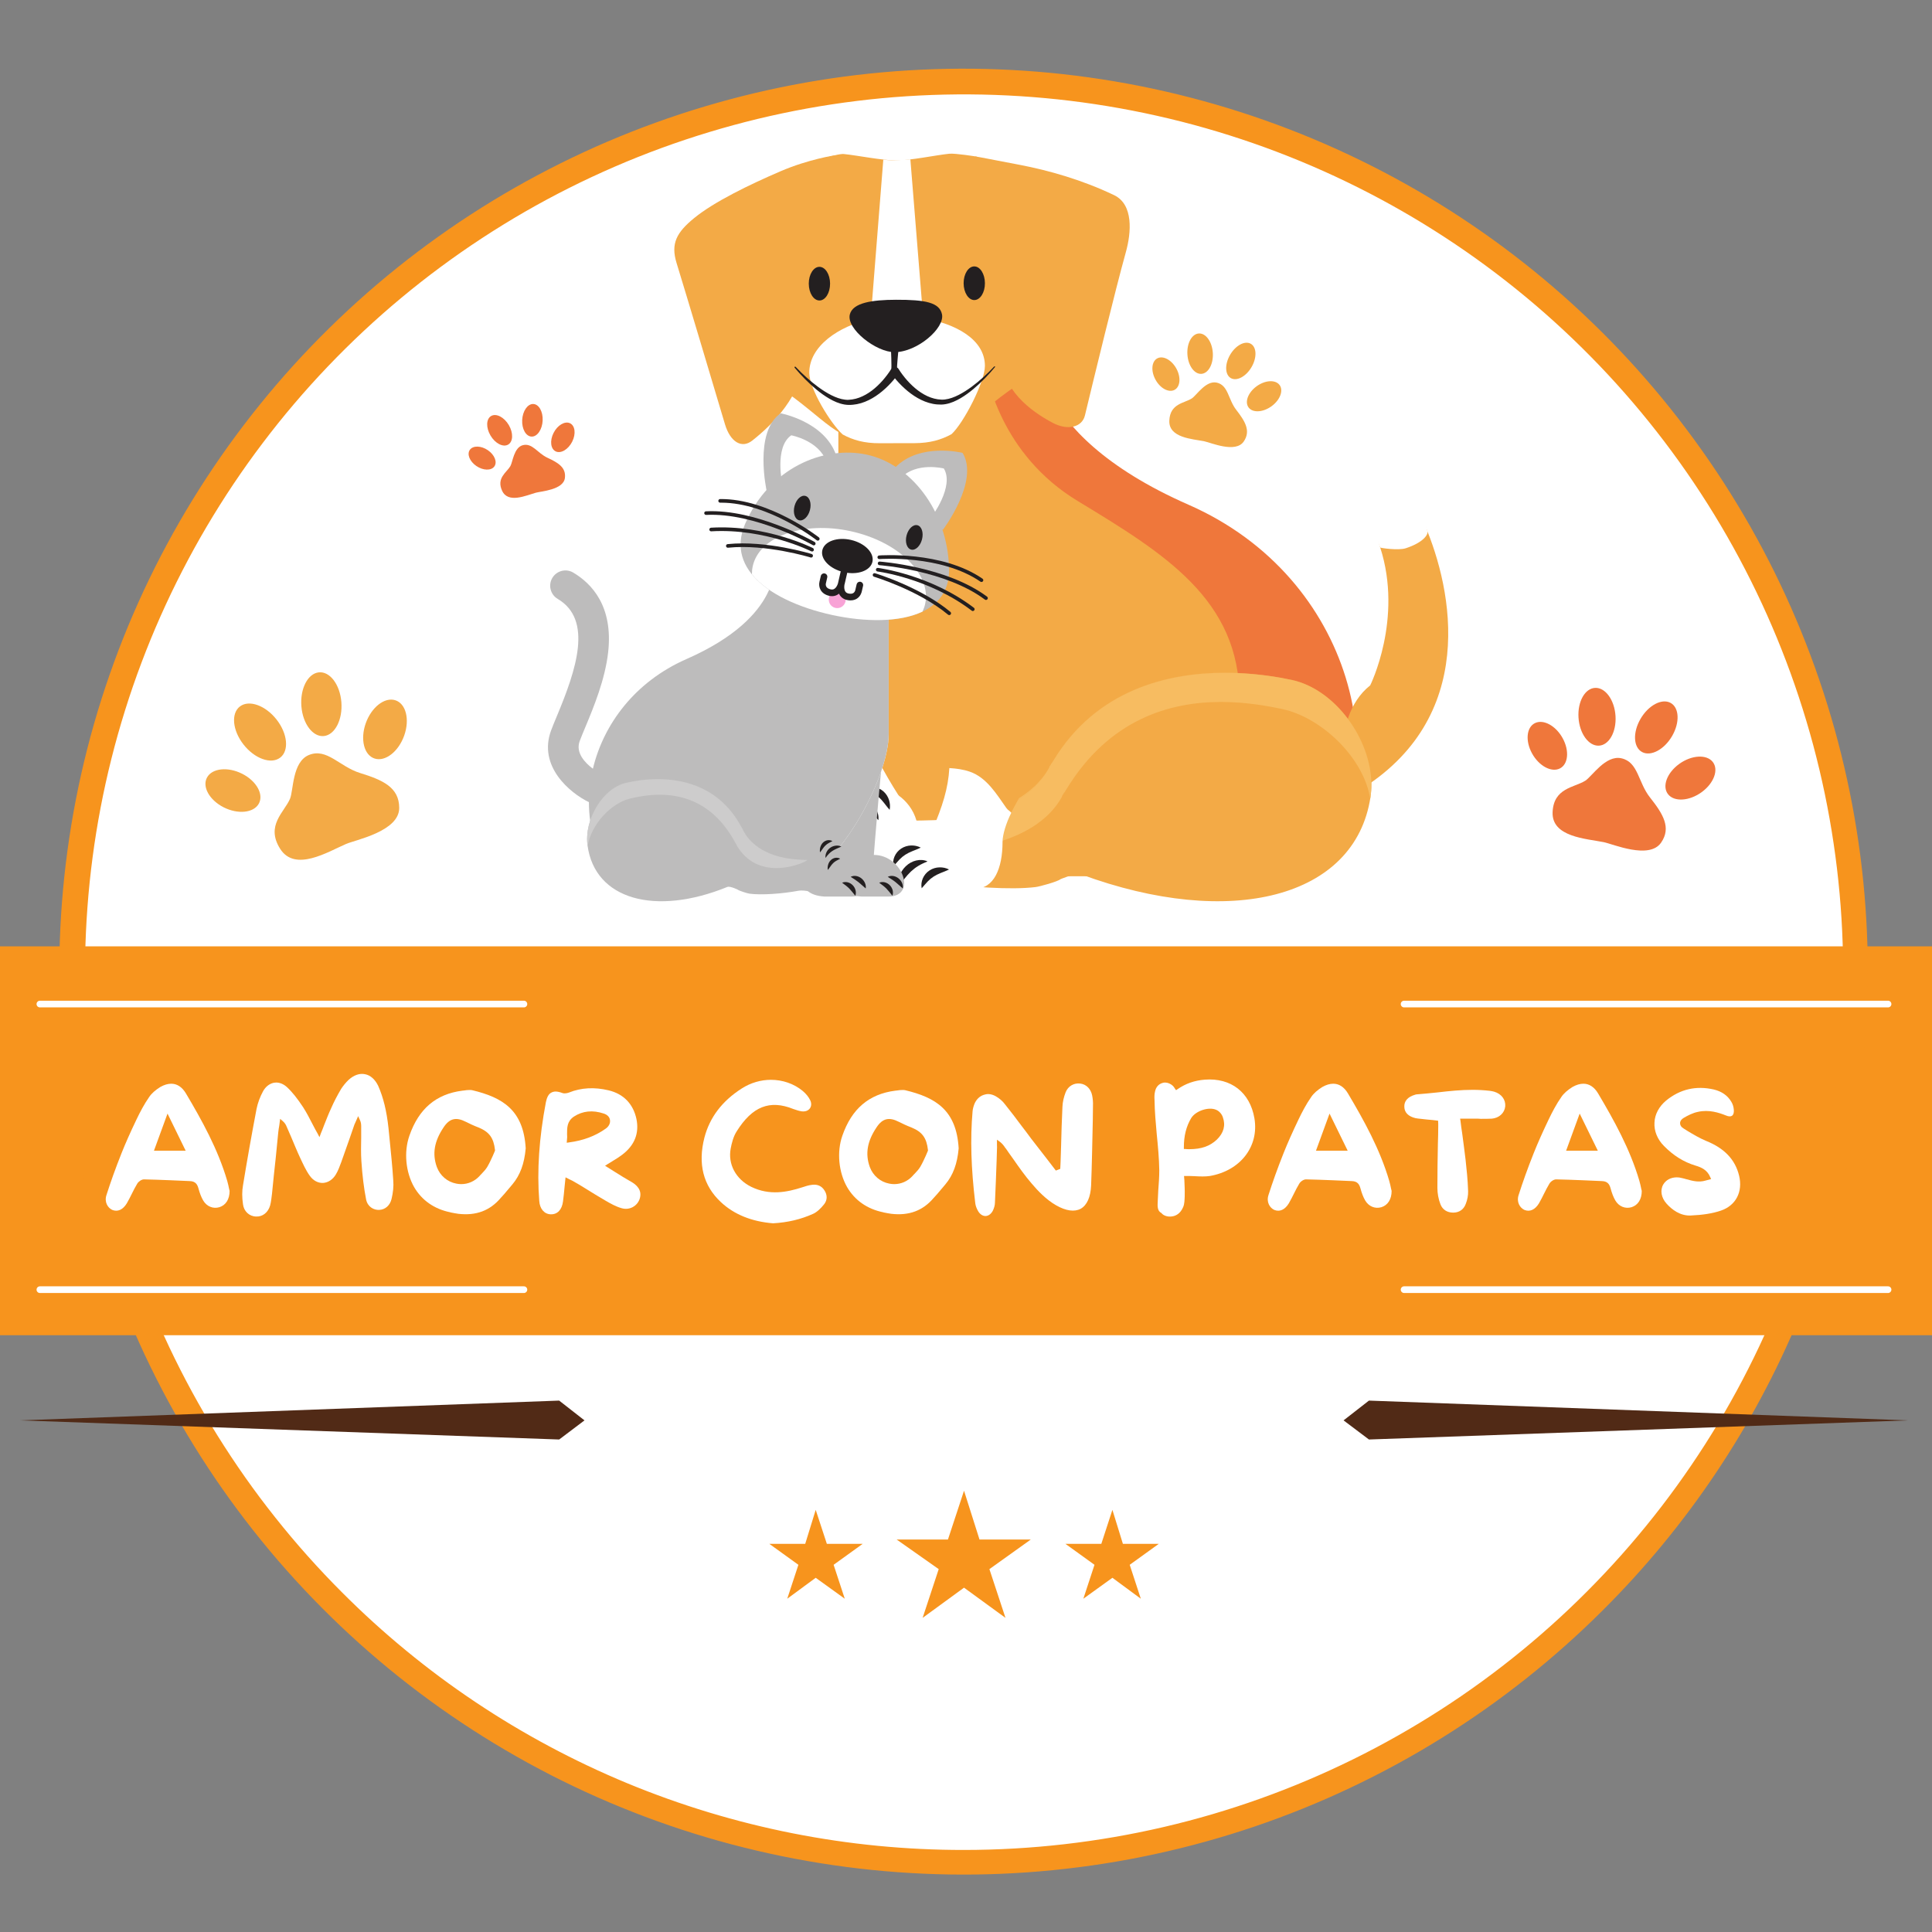 <svg xmlns="http://www.w3.org/2000/svg" xmlns:xlink="http://www.w3.org/1999/xlink" width="500" zoomAndPan="magnify" viewBox="0 0 375 375" height="500" preserveAspectRatio="xMidYMid meet" version="1.0"><rect x="0" y="0" width="375" height="375" fill="#808080" stroke="none"/><defs><g/><clipPath id="ed6ecacf0d"><path d="M 14.062 14.359 L 361.703 14.359 L 361.703 361.996 L 14.062 361.996 Z M 14.062 14.359 " clip-rule="nonzero"/></clipPath><clipPath id="a36e52ca0b"><path d="M 187.883 14.359 C 91.883 14.359 14.062 92.18 14.062 188.176 C 14.062 284.176 91.883 361.996 187.883 361.996 C 283.879 361.996 361.703 284.176 361.703 188.176 C 361.703 92.18 283.879 14.359 187.883 14.359 " clip-rule="nonzero"/></clipPath><clipPath id="b39eeddf62"><path d="M 147 29.703 L 202 29.703 L 202 87 L 147 87 Z M 147 29.703 " clip-rule="nonzero"/></clipPath><clipPath id="c26a6c8d3a"><path d="M 226 74 L 243 74 L 243 87 L 226 87 Z M 226 74 " clip-rule="nonzero"/></clipPath><clipPath id="1b9044e373"><path d="M 225.344 62.305 L 250.914 68.246 L 246.16 88.699 L 220.594 82.762 Z M 225.344 62.305 " clip-rule="nonzero"/></clipPath><clipPath id="e110326fa9"><path d="M 225.344 62.305 L 250.914 68.246 L 246.16 88.699 L 220.594 82.762 Z M 225.344 62.305 " clip-rule="nonzero"/></clipPath><clipPath id="65cbecd968"><path d="M 228.945 72.586 L 243.949 76.07 L 241.281 87.562 L 226.277 84.074 Z M 228.945 72.586 " clip-rule="nonzero"/></clipPath><clipPath id="b596c33bb0"><path d="M 228.945 72.586 L 243.949 76.07 L 241.281 87.559 L 226.277 84.074 Z M 228.945 72.586 " clip-rule="nonzero"/></clipPath><clipPath id="748064a0bf"><path d="M 223 69 L 229 69 L 229 76 L 223 76 Z M 223 69 " clip-rule="nonzero"/></clipPath><clipPath id="bf65ee08d6"><path d="M 225.344 62.305 L 250.914 68.246 L 246.16 88.699 L 220.594 82.762 Z M 225.344 62.305 " clip-rule="nonzero"/></clipPath><clipPath id="0b2062e953"><path d="M 225.344 62.305 L 250.914 68.246 L 246.16 88.699 L 220.594 82.762 Z M 225.344 62.305 " clip-rule="nonzero"/></clipPath><clipPath id="98cb712001"><path d="M 230 64 L 236 64 L 236 73 L 230 73 Z M 230 64 " clip-rule="nonzero"/></clipPath><clipPath id="3ce0f254fa"><path d="M 225.344 62.305 L 250.914 68.246 L 246.16 88.699 L 220.594 82.762 Z M 225.344 62.305 " clip-rule="nonzero"/></clipPath><clipPath id="b5db97f7f7"><path d="M 225.344 62.305 L 250.914 68.246 L 246.16 88.699 L 220.594 82.762 Z M 225.344 62.305 " clip-rule="nonzero"/></clipPath><clipPath id="5e674e142f"><path d="M 238 66 L 244 66 L 244 74 L 238 74 Z M 238 66 " clip-rule="nonzero"/></clipPath><clipPath id="ac8f25078d"><path d="M 225.344 62.305 L 250.914 68.246 L 246.16 88.699 L 220.594 82.762 Z M 225.344 62.305 " clip-rule="nonzero"/></clipPath><clipPath id="e3abd13c52"><path d="M 225.344 62.305 L 250.914 68.246 L 246.16 88.699 L 220.594 82.762 Z M 225.344 62.305 " clip-rule="nonzero"/></clipPath><clipPath id="01f28ccc2d"><path d="M 242 73 L 249 73 L 249 80 L 242 80 Z M 242 73 " clip-rule="nonzero"/></clipPath><clipPath id="b70b13abac"><path d="M 225.344 62.305 L 250.914 68.246 L 246.16 88.699 L 220.594 82.762 Z M 225.344 62.305 " clip-rule="nonzero"/></clipPath><clipPath id="93ffe2ade6"><path d="M 225.344 62.305 L 250.914 68.246 L 246.16 88.699 L 220.594 82.762 Z M 225.344 62.305 " clip-rule="nonzero"/></clipPath><clipPath id="ec03ed2785"><path d="M 53 146 L 78 146 L 78 167 L 53 167 Z M 53 146 " clip-rule="nonzero"/></clipPath><clipPath id="a126c14cad"><path d="M 34.465 140.711 L 74.23 125.016 L 86.621 156.406 L 46.855 172.102 Z M 34.465 140.711 " clip-rule="nonzero"/></clipPath><clipPath id="3fd9dafeb6"><path d="M 34.465 140.711 L 74.23 125.016 L 86.621 156.406 L 46.855 172.102 Z M 34.465 140.711 " clip-rule="nonzero"/></clipPath><clipPath id="51ced4150a"><path d="M 48.73 150.973 L 72.066 141.762 L 79.027 159.398 L 55.691 168.609 Z M 48.73 150.973 " clip-rule="nonzero"/></clipPath><clipPath id="e2954d4756"><path d="M 48.73 150.973 L 72.066 141.762 L 79.023 159.398 L 55.691 168.605 Z M 48.73 150.973 " clip-rule="nonzero"/></clipPath><clipPath id="2380404b1d"><path d="M 39 149 L 51 149 L 51 158 L 39 158 Z M 39 149 " clip-rule="nonzero"/></clipPath><clipPath id="55f8d9bb44"><path d="M 34.465 140.711 L 74.23 125.016 L 86.621 156.406 L 46.855 172.102 Z M 34.465 140.711 " clip-rule="nonzero"/></clipPath><clipPath id="a3323877b8"><path d="M 34.465 140.711 L 74.23 125.016 L 86.621 156.406 L 46.855 172.102 Z M 34.465 140.711 " clip-rule="nonzero"/></clipPath><clipPath id="89c61070d2"><path d="M 45 136 L 56 136 L 56 148 L 45 148 Z M 45 136 " clip-rule="nonzero"/></clipPath><clipPath id="15edb296c4"><path d="M 34.465 140.711 L 74.23 125.016 L 86.621 156.406 L 46.855 172.102 Z M 34.465 140.711 " clip-rule="nonzero"/></clipPath><clipPath id="4172f388cc"><path d="M 34.465 140.711 L 74.23 125.016 L 86.621 156.406 L 46.855 172.102 Z M 34.465 140.711 " clip-rule="nonzero"/></clipPath><clipPath id="9145a1c9e7"><path d="M 58 130 L 67 130 L 67 143 L 58 143 Z M 58 130 " clip-rule="nonzero"/></clipPath><clipPath id="53b89e3147"><path d="M 34.465 140.711 L 74.23 125.016 L 86.621 156.406 L 46.855 172.102 Z M 34.465 140.711 " clip-rule="nonzero"/></clipPath><clipPath id="09c093aac2"><path d="M 34.465 140.711 L 74.23 125.016 L 86.621 156.406 L 46.855 172.102 Z M 34.465 140.711 " clip-rule="nonzero"/></clipPath><clipPath id="57972cb979"><path d="M 70 135 L 79 135 L 79 148 L 70 148 Z M 70 135 " clip-rule="nonzero"/></clipPath><clipPath id="19aefbf28a"><path d="M 34.465 140.711 L 74.23 125.016 L 86.621 156.406 L 46.855 172.102 Z M 34.465 140.711 " clip-rule="nonzero"/></clipPath><clipPath id="6b6f3216e8"><path d="M 34.465 140.711 L 74.23 125.016 L 86.621 156.406 L 46.855 172.102 Z M 34.465 140.711 " clip-rule="nonzero"/></clipPath><clipPath id="32bcdeee76"><path d="M 301 147 L 324 147 L 324 166 L 301 166 Z M 301 147 " clip-rule="nonzero"/></clipPath><clipPath id="b6db3a545f"><path d="M 298.879 130.012 L 336.137 138.668 L 329.348 167.887 L 292.09 159.234 Z M 298.879 130.012 " clip-rule="nonzero"/></clipPath><clipPath id="25057b199d"><path d="M 298.879 130.012 L 336.137 138.668 L 329.348 167.887 L 292.09 159.234 Z M 298.879 130.012 " clip-rule="nonzero"/></clipPath><clipPath id="370328184d"><path d="M 304.188 144.734 L 326.051 149.812 L 322.234 166.234 L 300.371 161.152 Z M 304.188 144.734 " clip-rule="nonzero"/></clipPath><clipPath id="f7364d7ec2"><path d="M 304.188 144.734 L 326.051 149.812 L 322.238 166.23 L 300.375 161.152 Z M 304.188 144.734 " clip-rule="nonzero"/></clipPath><clipPath id="ec8f7035bd"><path d="M 296 140 L 305 140 L 305 150 L 296 150 Z M 296 140 " clip-rule="nonzero"/></clipPath><clipPath id="24a00db60a"><path d="M 298.879 130.012 L 336.137 138.668 L 329.348 167.887 L 292.09 159.234 Z M 298.879 130.012 " clip-rule="nonzero"/></clipPath><clipPath id="55a8f68692"><path d="M 298.879 130.012 L 336.137 138.668 L 329.348 167.887 L 292.09 159.234 Z M 298.879 130.012 " clip-rule="nonzero"/></clipPath><clipPath id="fef9f766bb"><path d="M 306 133 L 314 133 L 314 145 L 306 145 Z M 306 133 " clip-rule="nonzero"/></clipPath><clipPath id="7730ae63fb"><path d="M 298.879 130.012 L 336.137 138.668 L 329.348 167.887 L 292.09 159.234 Z M 298.879 130.012 " clip-rule="nonzero"/></clipPath><clipPath id="1c8f028ae5"><path d="M 298.879 130.012 L 336.137 138.668 L 329.348 167.887 L 292.09 159.234 Z M 298.879 130.012 " clip-rule="nonzero"/></clipPath><clipPath id="df453d3f43"><path d="M 317 136 L 326 136 L 326 147 L 317 147 Z M 317 136 " clip-rule="nonzero"/></clipPath><clipPath id="743f5ba585"><path d="M 298.879 130.012 L 336.137 138.668 L 329.348 167.887 L 292.09 159.234 Z M 298.879 130.012 " clip-rule="nonzero"/></clipPath><clipPath id="0c1584969d"><path d="M 298.879 130.012 L 336.137 138.668 L 329.348 167.887 L 292.09 159.234 Z M 298.879 130.012 " clip-rule="nonzero"/></clipPath><clipPath id="9242faa876"><path d="M 323 146 L 333 146 L 333 156 L 323 156 Z M 323 146 " clip-rule="nonzero"/></clipPath><clipPath id="ffbe8f3696"><path d="M 298.879 130.012 L 336.137 138.668 L 329.348 167.887 L 292.09 159.234 Z M 298.879 130.012 " clip-rule="nonzero"/></clipPath><clipPath id="456ab29f56"><path d="M 298.879 130.012 L 336.137 138.668 L 329.348 167.887 L 292.09 159.234 Z M 298.879 130.012 " clip-rule="nonzero"/></clipPath><clipPath id="b3eb47fb6f"><path d="M 97 86 L 110 86 L 110 97 L 97 97 Z M 97 86 " clip-rule="nonzero"/></clipPath><clipPath id="a91538ca6c"><path d="M 88.992 81.746 L 110.09 76.461 L 114.281 93.195 L 93.184 98.48 Z M 88.992 81.746 " clip-rule="nonzero"/></clipPath><clipPath id="d25d112504"><path d="M 88.992 81.746 L 110.09 76.461 L 114.281 93.195 L 93.184 98.48 Z M 88.992 81.746 " clip-rule="nonzero"/></clipPath><clipPath id="b93c82c64a"><path d="M 95.516 87.902 L 107.898 84.801 L 110.254 94.203 L 97.871 97.305 Z M 95.516 87.902 " clip-rule="nonzero"/></clipPath><clipPath id="0f3910ba4e"><path d="M 95.516 87.902 L 107.898 84.801 L 110.254 94.199 L 97.871 97.301 Z M 95.516 87.902 " clip-rule="nonzero"/></clipPath><clipPath id="40326c545f"><path d="M 90 86 L 97 86 L 97 92 L 90 92 Z M 90 86 " clip-rule="nonzero"/></clipPath><clipPath id="be44f6ab95"><path d="M 88.992 81.746 L 110.09 76.461 L 114.281 93.195 L 93.184 98.48 Z M 88.992 81.746 " clip-rule="nonzero"/></clipPath><clipPath id="19f87919ba"><path d="M 88.992 81.746 L 110.09 76.461 L 114.281 93.195 L 93.184 98.48 Z M 88.992 81.746 " clip-rule="nonzero"/></clipPath><clipPath id="81d133f0b4"><path d="M 94 80 L 100 80 L 100 87 L 94 87 Z M 94 80 " clip-rule="nonzero"/></clipPath><clipPath id="f9fc0542d1"><path d="M 88.992 81.746 L 110.09 76.461 L 114.281 93.195 L 93.184 98.48 Z M 88.992 81.746 " clip-rule="nonzero"/></clipPath><clipPath id="8ba0c11fb4"><path d="M 88.992 81.746 L 110.09 76.461 L 114.281 93.195 L 93.184 98.48 Z M 88.992 81.746 " clip-rule="nonzero"/></clipPath><clipPath id="bc6a03e406"><path d="M 101 78 L 106 78 L 106 85 L 101 85 Z M 101 78 " clip-rule="nonzero"/></clipPath><clipPath id="540feb4cd5"><path d="M 88.992 81.746 L 110.09 76.461 L 114.281 93.195 L 93.184 98.48 Z M 88.992 81.746 " clip-rule="nonzero"/></clipPath><clipPath id="ec685484a2"><path d="M 88.992 81.746 L 110.09 76.461 L 114.281 93.195 L 93.184 98.48 Z M 88.992 81.746 " clip-rule="nonzero"/></clipPath><clipPath id="4b31e953a2"><path d="M 106 82 L 112 82 L 112 88 L 106 88 Z M 106 82 " clip-rule="nonzero"/></clipPath><clipPath id="8dc58a0860"><path d="M 88.992 81.746 L 110.09 76.461 L 114.281 93.195 L 93.184 98.48 Z M 88.992 81.746 " clip-rule="nonzero"/></clipPath><clipPath id="04072019b8"><path d="M 88.992 81.746 L 110.09 76.461 L 114.281 93.195 L 93.184 98.48 Z M 88.992 81.746 " clip-rule="nonzero"/></clipPath></defs><g clip-path="url(#ed6ecacf0d)"><g clip-path="url(#a36e52ca0b)"><path fill="#ffffff" d="M 14.062 14.359 L 361.703 14.359 L 361.703 361.996 L 14.062 361.996 Z M 14.062 14.359 " fill-opacity="1" fill-rule="nonzero"/></g></g><path fill="#f7941d" d="M -1.129 183.684 L 375.375 183.684 L 375.375 259.164 L -1.129 259.164 Z M -1.129 183.684 " fill-opacity="1" fill-rule="nonzero"/><path fill="#f7941d" d="M 187.117 359.074 C 190.375 359.074 193.629 358.98 196.883 358.793 C 200.133 358.609 203.379 358.328 206.617 357.957 C 209.852 357.586 213.074 357.121 216.285 356.566 C 219.496 356.012 222.688 355.363 225.859 354.625 C 229.031 353.887 232.18 353.059 235.305 352.141 C 238.43 351.219 241.527 350.215 244.594 349.117 C 247.664 348.023 250.695 346.84 253.695 345.57 C 256.695 344.301 259.656 342.945 262.578 341.508 C 265.5 340.07 268.379 338.551 271.211 336.945 C 274.047 335.344 276.832 333.66 279.57 331.898 C 282.309 330.137 284.996 328.297 287.629 326.379 C 290.262 324.465 292.836 322.473 295.355 320.41 C 297.875 318.348 300.332 316.211 302.727 314.008 C 305.125 311.805 307.453 309.535 309.719 307.195 C 311.984 304.859 314.184 302.461 316.312 299.996 C 318.438 297.531 320.496 295.012 322.48 292.43 C 324.461 289.852 326.371 287.215 328.203 284.523 C 330.035 281.836 331.789 279.094 333.465 276.305 C 335.141 273.516 336.734 270.68 338.246 267.797 C 339.758 264.918 341.188 261.996 342.531 259.031 C 343.875 256.07 345.137 253.07 346.309 250.035 C 347.48 247 348.566 243.934 349.562 240.836 C 350.559 237.742 351.469 234.617 352.285 231.469 C 353.102 228.32 353.832 225.148 354.465 221.961 C 355.102 218.77 355.645 215.562 356.098 212.34 C 356.551 209.121 356.91 205.887 357.176 202.645 C 357.445 199.402 357.617 196.156 357.699 192.902 C 357.777 189.652 357.766 186.402 357.66 183.148 C 357.555 179.898 357.355 176.652 357.062 173.41 C 356.77 170.172 356.387 166.941 355.906 163.727 C 355.43 160.508 354.859 157.305 354.199 154.121 C 353.539 150.934 352.785 147.77 351.945 144.629 C 351.102 141.484 350.168 138.371 349.148 135.281 C 348.125 132.191 347.02 129.133 345.82 126.109 C 344.625 123.082 343.34 120.094 341.973 117.141 C 340.605 114.191 339.152 111.277 337.617 108.41 C 336.082 105.539 334.469 102.719 332.77 99.941 C 331.074 97.164 329.297 94.438 327.445 91.762 C 325.59 89.086 323.664 86.469 321.66 83.902 C 319.656 81.336 317.578 78.832 315.434 76.387 C 313.285 73.938 311.07 71.555 308.785 69.238 C 306.5 66.918 304.152 64.664 301.738 62.48 C 299.324 60.293 296.852 58.18 294.316 56.137 C 291.781 54.094 289.191 52.125 286.543 50.227 C 283.895 48.332 281.195 46.516 278.441 44.773 C 275.691 43.031 272.891 41.371 270.043 39.789 C 267.195 38.211 264.309 36.711 261.375 35.297 C 258.441 33.879 255.469 32.551 252.461 31.305 C 249.449 30.059 246.406 28.898 243.332 27.828 C 240.254 26.758 237.152 25.773 234.02 24.879 C 230.887 23.984 227.73 23.18 224.551 22.469 C 221.375 21.754 218.18 21.133 214.965 20.602 C 211.75 20.07 208.523 19.633 205.285 19.285 C 202.043 18.941 198.797 18.688 195.543 18.527 C 192.289 18.367 189.035 18.297 185.777 18.324 C 182.52 18.352 179.266 18.469 176.016 18.68 C 172.762 18.891 169.52 19.195 166.289 19.594 C 163.055 19.992 159.836 20.48 156.629 21.062 C 153.426 21.645 150.238 22.316 147.07 23.078 C 143.906 23.844 140.762 24.699 137.645 25.641 C 134.527 26.586 131.438 27.617 128.379 28.734 C 125.32 29.855 122.297 31.062 119.309 32.355 C 116.32 33.648 113.367 35.027 110.457 36.488 C 107.547 37.949 104.684 39.492 101.859 41.117 C 99.039 42.746 96.266 44.449 93.543 46.234 C 90.816 48.02 88.148 49.879 85.531 51.816 C 82.914 53.754 80.352 55.762 77.852 57.848 C 75.348 59.93 72.91 62.082 70.531 64.305 C 68.152 66.531 65.84 68.82 63.59 71.176 C 61.344 73.531 59.168 75.945 57.059 78.426 C 54.949 80.906 52.914 83.445 50.953 86.043 C 48.988 88.637 47.102 91.289 45.289 93.992 C 43.48 96.695 41.75 99.449 40.094 102.254 C 38.441 105.055 36.871 107.906 35.383 110.797 C 33.891 113.691 32.488 116.625 31.164 119.598 C 29.844 122.57 28.609 125.582 27.461 128.625 C 26.312 131.668 25.25 134.742 24.281 137.848 C 23.309 140.953 22.426 144.082 21.633 147.238 C 20.84 150.395 20.137 153.57 19.527 156.766 C 18.918 159.961 18.398 163.172 17.973 166.395 C 17.547 169.621 17.211 172.855 16.973 176.098 C 16.73 179.344 16.582 182.594 16.527 185.844 C 16.473 189.098 16.512 192.348 16.645 195.598 C 16.777 198.852 17 202.094 17.32 205.332 C 17.637 208.57 18.047 211.793 18.551 215.008 C 19.055 218.223 19.648 221.418 20.336 224.602 C 21.023 227.781 21.801 230.938 22.668 234.074 C 23.535 237.207 24.492 240.316 25.539 243.398 C 26.582 246.48 27.719 249.527 28.938 252.543 C 30.16 255.559 31.465 258.539 32.855 261.48 C 34.25 264.422 35.723 267.32 37.281 270.176 C 38.84 273.035 40.477 275.844 42.195 278.605 C 43.918 281.371 45.715 284.082 47.586 286.742 C 49.461 289.402 51.41 292.008 53.438 294.555 C 55.461 297.105 57.555 299.594 59.723 302.023 C 61.891 304.453 64.125 306.816 66.426 309.117 C 70.375 313.074 74.504 316.828 78.824 320.375 C 83.141 323.926 87.621 327.254 92.266 330.359 C 96.914 333.469 101.703 336.34 106.633 338.973 C 111.562 341.609 116.609 343.996 121.773 346.137 C 126.941 348.273 132.199 350.152 137.551 351.773 C 142.902 353.391 148.32 354.746 153.805 355.832 C 159.289 356.918 164.816 357.73 170.379 358.273 C 175.945 358.812 181.523 359.082 187.117 359.074 Z M 311.18 312.477 C 308.809 314.844 306.375 317.141 303.875 319.367 C 301.371 321.598 298.809 323.75 296.188 325.832 C 293.562 327.914 290.879 329.918 288.141 331.848 C 285.398 333.777 282.609 335.625 279.762 337.391 C 276.918 339.16 274.023 340.848 271.082 342.449 C 268.137 344.051 265.152 345.57 262.121 347 C 259.094 348.434 256.027 349.777 252.918 351.035 C 249.812 352.289 246.672 353.457 243.5 354.535 C 240.324 355.609 237.125 356.598 233.895 357.488 C 230.664 358.383 227.41 359.184 224.137 359.891 C 220.859 360.602 217.566 361.215 214.254 361.734 C 210.945 362.25 207.621 362.676 204.285 363.004 C 200.949 363.336 197.609 363.566 194.258 363.707 C 190.91 363.844 187.559 363.887 184.211 363.832 C 180.859 363.777 177.512 363.629 174.168 363.383 C 170.824 363.141 167.492 362.797 164.168 362.363 C 160.848 361.926 157.539 361.395 154.246 360.77 C 150.953 360.145 147.68 359.426 144.43 358.613 C 141.18 357.805 137.953 356.898 134.754 355.902 C 131.555 354.906 128.387 353.816 125.25 352.641 C 122.109 351.461 119.012 350.195 115.945 348.84 C 112.883 347.484 109.859 346.043 106.875 344.516 C 103.895 342.984 100.961 341.375 98.07 339.676 C 95.18 337.98 92.344 336.203 89.555 334.344 C 86.77 332.488 84.035 330.551 81.359 328.535 C 78.684 326.52 76.066 324.43 73.512 322.266 C 70.953 320.102 68.461 317.867 66.035 315.559 C 63.605 313.25 61.246 310.875 58.953 308.434 C 56.664 305.992 54.441 303.488 52.293 300.918 C 50.148 298.348 48.074 295.719 46.078 293.031 C 44.078 290.344 42.16 287.602 40.32 284.805 C 38.48 282.008 36.723 279.16 35.047 276.262 C 33.371 273.363 31.777 270.422 30.27 267.43 C 28.762 264.441 27.34 261.414 26.008 258.344 C 24.676 255.273 23.43 252.164 22.273 249.023 C 21.117 245.883 20.055 242.711 19.078 239.508 C 18.105 236.305 17.227 233.078 16.438 229.824 C 15.648 226.57 14.953 223.301 14.352 220.008 C 13.75 216.715 13.246 213.406 12.836 210.086 C 12.422 206.766 12.109 203.434 11.887 200.094 C 11.668 196.754 11.543 193.41 11.516 190.066 C 11.488 186.719 11.555 183.375 11.719 180.031 C 11.883 176.688 12.141 173.352 12.496 170.023 C 12.852 166.695 13.305 163.383 13.848 160.078 C 14.395 156.777 15.031 153.492 15.766 150.227 C 16.5 146.961 17.328 143.719 18.246 140.5 C 19.168 137.281 20.176 134.094 21.281 130.934 C 22.383 127.773 23.574 124.645 24.855 121.555 C 26.141 118.461 27.508 115.41 28.965 112.395 C 30.422 109.379 31.965 106.41 33.594 103.484 C 35.223 100.559 36.93 97.684 38.723 94.855 C 40.516 92.027 42.387 89.254 44.34 86.531 C 46.293 83.812 48.32 81.148 50.426 78.543 C 52.527 75.938 54.707 73.395 56.957 70.914 C 59.207 68.434 61.527 66.023 63.918 63.676 C 66.305 61.328 68.758 59.051 71.277 56.844 C 73.797 54.637 76.379 52.5 79.02 50.441 C 81.664 48.383 84.363 46.402 87.117 44.496 C 89.871 42.59 92.68 40.766 95.543 39.02 C 98.402 37.277 101.309 35.617 104.266 34.039 C 107.223 32.461 110.219 30.969 113.262 29.559 C 116.301 28.152 119.383 26.836 122.496 25.605 C 125.613 24.375 128.766 23.234 131.945 22.184 C 135.129 21.133 138.34 20.176 141.578 19.309 C 144.812 18.441 148.074 17.668 151.355 16.988 C 154.637 16.309 157.934 15.723 161.25 15.23 C 164.566 14.738 167.891 14.344 171.23 14.043 C 174.57 13.742 177.914 13.535 181.262 13.426 C 184.613 13.316 187.961 13.301 191.312 13.383 C 194.664 13.465 198.008 13.645 201.352 13.914 C 204.691 14.188 208.02 14.559 211.34 15.02 C 214.66 15.484 217.961 16.043 221.25 16.695 C 224.535 17.348 227.805 18.094 231.047 18.934 C 234.293 19.773 237.508 20.703 240.699 21.727 C 243.891 22.75 247.051 23.867 250.18 25.07 C 253.305 26.273 256.395 27.566 259.449 28.949 C 262.5 30.328 265.512 31.797 268.48 33.348 C 271.449 34.902 274.371 36.539 277.246 38.258 C 280.121 39.98 282.945 41.781 285.715 43.664 C 288.488 45.543 291.203 47.504 293.863 49.543 C 296.523 51.578 299.121 53.691 301.66 55.875 C 304.195 58.062 306.668 60.32 309.078 62.645 C 311.488 64.973 313.828 67.367 316.098 69.828 C 318.367 72.289 320.566 74.812 322.695 77.402 C 324.82 79.988 326.871 82.633 328.844 85.34 C 330.82 88.043 332.715 90.801 334.531 93.613 C 336.348 96.426 338.082 99.289 339.734 102.199 C 341.387 105.113 342.953 108.07 344.438 111.07 C 345.918 114.074 347.316 117.113 348.621 120.195 C 349.93 123.277 351.148 126.395 352.277 129.543 C 353.406 132.695 354.445 135.875 355.391 139.086 C 356.34 142.297 357.191 145.531 357.953 148.793 C 358.715 152.051 359.383 155.328 359.957 158.629 C 360.527 161.926 361.008 165.234 361.391 168.562 C 361.773 171.887 362.059 175.219 362.25 178.559 C 362.445 181.902 362.539 185.246 362.539 188.594 C 362.551 194.332 362.277 200.055 361.719 205.766 C 361.164 211.48 360.328 217.148 359.215 222.781 C 358.098 228.41 356.707 233.969 355.043 239.461 C 353.375 244.953 351.445 250.352 349.246 255.656 C 347.047 260.957 344.594 266.137 341.883 271.199 C 339.176 276.258 336.223 281.176 333.027 285.945 C 329.832 290.715 326.406 295.316 322.758 299.746 C 319.109 304.18 315.246 308.422 311.18 312.477 Z M 311.18 312.477 " fill-opacity="1" fill-rule="nonzero"/><path fill="#f7941d" d="M 187.117 289.348 L 190.121 298.82 L 200.078 298.82 L 192.043 304.566 L 195.164 314.027 L 187.117 308.164 L 179.082 314.027 L 182.203 304.566 L 174.039 298.82 L 183.996 298.82 Z M 187.117 289.348 " fill-opacity="1" fill-rule="evenodd"/><path fill="#f7941d" d="M 215.918 293.062 L 217.953 299.66 L 224.918 299.66 L 219.277 303.727 L 221.43 310.312 L 215.918 306.246 L 210.277 310.312 L 212.441 303.727 L 206.801 299.66 L 213.766 299.66 Z M 215.918 293.062 " fill-opacity="1" fill-rule="evenodd"/><path fill="#f7941d" d="M 158.328 293.062 L 160.492 299.66 L 167.445 299.66 L 161.805 303.727 L 163.969 310.312 L 158.328 306.246 L 152.805 310.312 L 154.969 303.727 L 149.328 299.66 L 156.293 299.66 Z M 158.328 293.062 " fill-opacity="1" fill-rule="evenodd"/><path fill="#512a16" d="M 3.914 275.695 L 108.535 271.855 L 113.449 275.695 L 108.535 279.406 Z M 3.914 275.695 " fill-opacity="1" fill-rule="evenodd"/><path fill="#512a16" d="M 370.332 275.695 L 265.711 271.855 L 260.785 275.695 L 265.711 279.406 Z M 370.332 275.695 " fill-opacity="1" fill-rule="evenodd"/><path stroke-linecap="round" transform="matrix(1.151, 0, 0, 1.149, -1.129, 13.434)" fill="none" stroke-linejoin="round" d="M 7.71 157.921 L 89.329 157.921 " stroke="#ffffff" stroke-width="1.13" stroke-opacity="1" stroke-miterlimit="4"/><path stroke-linecap="round" transform="matrix(1.151, 0, 0, 1.149, -1.129, 13.434)" fill="none" stroke-linejoin="round" d="M 237.762 157.921 L 319.371 157.921 " stroke="#ffffff" stroke-width="1.13" stroke-opacity="1" stroke-miterlimit="4"/><path stroke-linecap="round" transform="matrix(1.151, 0, 0, 1.149, -1.129, 13.434)" fill="none" stroke-linejoin="round" d="M 7.71 206.169 L 89.329 206.169 " stroke="#ffffff" stroke-width="1.13" stroke-opacity="1" stroke-miterlimit="4"/><path stroke-linecap="round" transform="matrix(1.151, 0, 0, 1.149, -1.129, 13.434)" fill="none" stroke-linejoin="round" d="M 237.762 206.169 L 319.371 206.169 " stroke="#ffffff" stroke-width="1.13" stroke-opacity="1" stroke-miterlimit="4"/><path fill="#ffffff" d="M 162.883 111.852 C 162.883 118.062 160.805 131.836 162.883 137.496 C 166.969 148.613 166.316 152.812 162.5 161.746 C 162.5 161.746 158.074 160.832 155.656 165.098 C 154.777 166.648 152.555 172.117 156.609 172.117 C 160.602 172.117 168.547 171.598 170.891 171.598 C 174.391 171.598 175.664 168.406 175.664 163.305 C 175.664 158.836 184.301 148.703 182.27 145.113 C 179.25 139.773 178.691 139.172 179.527 136.02 C 181.293 129.34 184.605 122.254 184.895 112.809 C 185.133 105.031 180.156 90.793 169.172 90.793 C 161.305 90.793 162.883 94.105 162.883 111.852 " fill-opacity="1" fill-rule="nonzero"/><path fill="#ffffff" d="M 176.715 156.828 C 174.816 154.148 172.918 150.93 169.637 149.789 C 168.348 149.34 167.02 149.164 165.656 149.082 C 165.414 153.059 164.348 156.445 162.262 161.324 C 162.262 161.324 157.832 160.836 155.336 165.234 C 154.43 166.832 152.137 172.477 156.32 172.477 C 160.438 172.477 168.234 172.496 170.656 172.496 C 174.266 172.496 175.977 168.648 175.977 163.383 C 175.977 162.043 176.66 159.773 177.676 157.758 C 177.316 157.316 177.043 157.293 176.715 156.828 " fill-opacity="1" fill-rule="nonzero"/><path fill="#231f20" d="M 155.699 172.176 C 155.574 171.434 155.711 170.691 155.969 170 C 156.23 169.309 156.645 168.66 157.203 168.129 C 157.758 167.594 158.461 167.195 159.207 167.023 C 159.953 166.848 160.734 166.891 161.414 167.191 C 160.734 167.488 160.141 167.754 159.617 168.078 C 159.09 168.395 158.625 168.758 158.188 169.168 C 157.754 169.582 157.352 170.043 156.945 170.547 C 156.543 171.051 156.148 171.59 155.699 172.176 " fill-opacity="1" fill-rule="nonzero"/><path fill="#231f20" d="M 154.793 168.164 C 154.664 167.527 154.754 166.855 155.008 166.242 C 155.273 165.629 155.738 165.07 156.324 164.695 C 156.91 164.312 157.59 164.125 158.238 164.105 C 158.891 164.09 159.52 164.219 160.102 164.52 C 159.512 164.816 158.957 165 158.457 165.215 C 157.949 165.422 157.504 165.637 157.102 165.898 C 156.695 166.16 156.324 166.465 155.957 166.848 C 155.586 167.234 155.234 167.672 154.793 168.164 " fill-opacity="1" fill-rule="nonzero"/><path fill="#231f20" d="M 160.281 172.414 C 160.152 171.773 160.238 171.105 160.5 170.492 C 160.762 169.879 161.227 169.316 161.816 168.941 C 162.398 168.559 163.082 168.371 163.727 168.355 C 164.383 168.336 165.004 168.469 165.594 168.766 C 165.004 169.062 164.449 169.25 163.949 169.461 C 163.441 169.668 162.996 169.887 162.586 170.148 C 162.188 170.41 161.816 170.715 161.445 171.098 C 161.074 171.48 160.727 171.918 160.281 172.414 " fill-opacity="1" fill-rule="nonzero"/><path fill="#ffffff" d="M 238.324 131.984 C 228.27 129.816 204.258 127.488 192.043 147.652 C 191.926 147.84 191.809 148.027 191.691 148.207 L 191.676 148.156 C 191.629 148.258 191.574 148.355 191.527 148.453 C 191.434 148.59 191.34 148.73 191.25 148.863 L 191.254 148.977 C 184.664 160.949 165.469 159.824 165.469 159.824 C 163.035 151.434 149.773 150.195 152.219 158.629 C 153.113 161.723 154.461 166.371 154.461 166.371 C 156.688 172.59 160.449 171.988 164.277 171.391 C 165.883 171.137 167.496 170.887 169.02 171.137 C 175.5 172.211 183.812 172.762 188.582 172.18 C 189.406 172.078 192.887 171.121 193.434 170.645 C 193.438 170.648 194.02 170.398 194.754 170.152 C 195.695 169.836 196.891 169.52 197.461 169.727 C 226.375 180.371 250.641 174.355 253.602 154.699 C 255.016 145.277 247.484 133.957 238.324 131.984 " fill-opacity="1" fill-rule="nonzero"/><path fill="#ffffff" d="M 178.23 159.84 C 178 159.832 177.883 159.824 177.883 159.824 C 177.801 159.547 177.707 159.277 177.602 159.016 C 177.812 159.293 178.02 159.566 178.23 159.84 " fill-opacity="1" fill-rule="nonzero"/><path fill="#ffffff" d="M 177.535 162.184 C 177.32 161.156 177.035 159.648 176.77 158.637 C 170.961 159.273 165.473 159.27 165.473 159.27 C 162.992 150.703 149.242 150 151.734 158.605 C 152.652 161.766 154.027 166.508 154.027 166.508 C 156.312 172.895 160.27 172.348 164.254 171.797 C 165.887 171.574 167.523 171.348 169.051 171.602 C 171.438 171.996 174.57 172.238 177.684 172.117 C 178.227 168.82 178.254 165.59 177.535 162.184 " fill-opacity="1" fill-rule="nonzero"/><path fill="#231f20" d="M 151.707 155.082 C 152.387 154.758 153.133 154.684 153.867 154.734 C 154.602 154.797 155.344 155.016 156.008 155.402 C 156.672 155.785 157.246 156.352 157.621 157.023 C 157.996 157.695 158.176 158.457 158.078 159.195 C 157.602 158.625 157.184 158.129 156.727 157.711 C 156.273 157.293 155.797 156.945 155.281 156.641 C 154.766 156.34 154.211 156.078 153.617 155.832 C 153.02 155.582 152.398 155.355 151.707 155.082 " fill-opacity="1" fill-rule="nonzero"/><path fill="#231f20" d="M 155.297 153.094 C 155.871 152.785 156.535 152.688 157.199 152.766 C 157.859 152.848 158.523 153.141 159.047 153.598 C 159.578 154.055 159.949 154.656 160.145 155.277 C 160.34 155.902 160.395 156.539 160.273 157.188 C 159.82 156.703 159.488 156.219 159.145 155.797 C 158.809 155.371 158.473 155 158.105 154.68 C 157.746 154.363 157.352 154.094 156.883 153.848 C 156.41 153.594 155.895 153.383 155.297 153.094 " fill-opacity="1" fill-rule="nonzero"/><path fill="#231f20" d="M 152.176 159.48 C 152.754 159.18 153.418 159.078 154.078 159.156 C 154.742 159.238 155.41 159.527 155.93 159.988 C 156.457 160.445 156.824 161.047 157.027 161.668 C 157.223 162.293 157.277 162.93 157.156 163.578 C 156.699 163.094 156.371 162.609 156.027 162.188 C 155.688 161.758 155.352 161.391 154.992 161.074 C 154.625 160.754 154.23 160.484 153.766 160.234 C 153.289 159.984 152.773 159.773 152.176 159.48 " fill-opacity="1" fill-rule="nonzero"/><path fill="#f3aa46" d="M 255.672 170.082 C 271.234 149.301 262.711 112.191 230.516 98.055 C 197.82 83.691 201.09 65.504 201.09 65.504 L 162.723 81.945 C 162.723 81.945 162.723 99.617 162.723 123.18 C 162.723 138.012 179.152 166.762 190.16 170.082 L 255.672 170.082 " fill-opacity="1" fill-rule="nonzero"/><path fill="#ef773b" d="M 230.703 97.973 C 198.008 83.613 201.273 65.426 201.273 65.426 L 190.965 69.844 C 191.418 73.16 194.262 88.207 209.195 97.254 C 226.055 107.465 240.586 116.398 240.586 135.543 C 240.586 148.18 245.52 162.203 252.391 170.004 L 255.859 170.004 C 271.422 149.223 262.898 112.109 230.703 97.973 " fill-opacity="1" fill-rule="nonzero"/><path fill="#f3aa46" d="M 265.957 133.027 C 265.957 133.027 272.375 120.121 267.898 106.266 C 263.422 92.41 277.789 83.957 280.395 81.77 C 280.395 81.77 274.125 95.805 277.07 103.152 C 282.375 116.398 286.629 141.406 261.203 154.914 C 261.203 154.914 257.664 139.609 265.957 133.027 " fill-opacity="1" fill-rule="nonzero"/><path fill="#ffffff" d="M 267.898 106.266 C 267.945 106.371 271.434 106.883 272.863 106.414 C 276.234 105.312 277.23 103.777 277.07 103.152 C 274.871 94.695 281.152 80.496 281.152 80.496 C 278.551 82.691 261.227 90.055 267.898 106.266 " fill-opacity="1" fill-rule="nonzero"/><path fill="#f3aa46" d="M 162.035 30.145 C 162.035 30.145 156.957 30.898 151.52 33.234 C 145.379 35.875 138.59 39.18 134.742 42.324 C 131.336 45.109 130.156 47.258 131.32 51.043 C 133.348 57.645 138.148 73.723 140.715 82.344 C 141.738 85.773 143.957 87.137 146.004 85.523 C 149.953 82.422 155.781 76.645 156.039 69.418 C 156.43 58.441 162.035 30.145 162.035 30.145 " fill-opacity="1" fill-rule="nonzero"/><g clip-path="url(#b39eeddf62)"><path fill="#f3aa46" d="M 199.055 57.547 L 195.387 36.246 L 189.516 30.387 C 189.516 30.387 185.387 29.719 184.254 29.84 C 181.5 30.129 176.785 31.145 174.016 31.133 L 174.016 31.16 L 174.012 31.133 C 171.242 31.156 166.523 30.172 163.77 29.895 C 162.633 29.785 155.703 31.359 152.664 36.363 C 149.859 40.977 149.117 57.684 149.117 57.684 C 147.414 60.867 144.973 70.969 150.852 74.895 C 160.34 81.227 162.461 86.074 170.773 86.051 L 174.164 86.043 L 174.164 86.016 L 174.168 86.043 L 177.551 86.031 C 185.867 86.008 187.957 81.145 197.414 74.762 C 203.273 70.809 200.777 60.723 199.055 57.547 " fill-opacity="1" fill-rule="nonzero"/></g><path fill="#ffffff" d="M 179.195 61.754 L 176.703 30.926 C 176.047 30.992 174.723 31.07 174.047 31.094 C 173.406 31.117 172.629 31.145 171.449 30.984 L 168.996 61.918 C 162.723 63.336 157.062 67.211 157.078 72.367 C 157.086 75.453 161.234 82.242 163.57 84.336 C 165.582 85.426 167.766 86.043 170.742 86.031 L 174.129 86.023 L 174.133 86 L 174.133 86.023 L 177.52 86.016 C 180.496 86.004 182.672 85.375 184.68 84.277 C 187.008 82.172 191.184 74.094 191.172 71.008 C 191.16 65.867 185.469 62.812 179.195 61.754 " fill-opacity="1" fill-rule="nonzero"/><path fill="#231f20" d="M 191.172 54.973 C 191.184 56.773 190.258 58.238 189.113 58.242 C 187.977 58.246 187.043 56.785 187.039 54.98 C 187.035 53.18 187.957 51.711 189.102 51.711 C 190.242 51.707 191.168 53.168 191.172 54.973 " fill-opacity="1" fill-rule="nonzero"/><path fill="#231f20" d="M 161.117 55.051 C 161.121 56.855 160.203 58.32 159.062 58.324 C 157.918 58.328 156.988 56.867 156.984 55.062 C 156.977 53.262 157.902 51.797 159.043 51.793 C 160.184 51.789 161.113 53.25 161.117 55.051 " fill-opacity="1" fill-rule="nonzero"/><path fill="#f3aa46" d="M 189.273 30.352 C 189.273 30.352 189.559 30.375 198.012 32.012 C 203.523 33.078 209.977 34.875 216.242 37.875 C 220.035 39.695 219.594 45.125 218.516 48.984 C 216.457 56.375 212.387 73.16 210.586 80.629 C 210.043 82.914 207.285 83.621 204.363 82.09 C 199.934 79.762 194.348 75.512 194.332 68.891 C 194.285 52.57 194.238 47.258 194.211 38.359 C 194.199 34.562 189.273 30.352 189.273 30.352 " fill-opacity="1" fill-rule="nonzero"/><path fill="#231f20" d="M 164.945 61.059 C 165.5 58.758 169.246 58.195 173.945 58.184 C 179.633 58.168 182.363 58.719 182.84 61.008 C 183.398 63.699 178.043 68.348 173.633 68.359 C 170.043 68.367 164.277 63.844 164.945 61.059 " fill-opacity="1" fill-rule="nonzero"/><path fill="#231f20" d="M 193.125 71.109 L 192.992 71.117 C 191.645 72.562 190.168 73.906 188.582 75.086 C 187.781 75.668 186.957 76.207 186.09 76.648 C 185.227 77.09 184.305 77.438 183.387 77.543 C 183.16 77.566 182.938 77.578 182.707 77.566 C 182.477 77.559 182.242 77.535 182.016 77.504 C 181.551 77.434 181.098 77.316 180.656 77.16 C 179.777 76.844 178.957 76.367 178.195 75.801 C 177.441 75.234 176.746 74.578 176.109 73.867 C 175.793 73.512 175.492 73.145 175.207 72.766 C 175.062 72.574 174.922 72.383 174.789 72.191 C 174.66 72.004 174.52 71.793 174.418 71.621 C 174.352 71.508 174.25 71.402 174.129 71.336 C 174.059 71.293 174.41 67.645 174.41 67.645 L 172.934 67.648 C 172.934 67.648 173.098 71.43 172.988 71.605 L 172.98 71.625 C 172.875 71.793 172.742 72.004 172.609 72.199 C 172.477 72.391 172.34 72.582 172.195 72.773 C 171.91 73.152 171.609 73.52 171.297 73.879 C 170.664 74.586 169.973 75.25 169.219 75.82 C 168.465 76.387 167.641 76.863 166.766 77.184 C 166.328 77.344 165.875 77.465 165.414 77.531 C 165.184 77.566 164.957 77.59 164.723 77.602 L 164.637 77.605 L 164.383 77.605 C 164.273 77.602 164.16 77.59 164.043 77.578 C 163.133 77.477 162.211 77.133 161.348 76.699 C 160.48 76.262 159.652 75.727 158.852 75.145 C 157.266 73.977 155.785 72.641 154.434 71.203 L 154.426 71.199 C 154.383 71.148 154.305 71.145 154.254 71.188 C 154.199 71.234 154.188 71.309 154.234 71.363 C 155.516 72.895 156.914 74.324 158.469 75.613 C 159.25 76.258 160.07 76.855 160.965 77.375 C 161.855 77.887 162.82 78.332 163.906 78.516 C 164.039 78.539 164.176 78.559 164.316 78.57 C 164.387 78.574 164.453 78.582 164.527 78.582 L 164.629 78.59 L 164.734 78.594 C 165.004 78.598 165.277 78.582 165.547 78.559 C 166.082 78.512 166.617 78.402 167.133 78.25 C 168.168 77.938 169.125 77.449 170 76.867 C 170.875 76.285 171.672 75.605 172.406 74.871 C 172.77 74.508 173.121 74.125 173.457 73.73 C 173.543 73.629 173.621 73.527 173.707 73.422 C 173.789 73.523 173.871 73.629 173.953 73.727 C 174.293 74.121 174.648 74.496 175.016 74.863 C 175.754 75.59 176.555 76.262 177.434 76.84 C 178.312 77.414 179.273 77.898 180.305 78.199 C 180.824 78.352 181.355 78.457 181.895 78.5 C 182.164 78.523 182.434 78.531 182.703 78.527 C 182.977 78.523 183.258 78.492 183.527 78.445 C 184.609 78.254 185.57 77.801 186.457 77.285 C 187.344 76.762 188.156 76.156 188.934 75.512 C 190.477 74.211 191.867 72.773 193.137 71.234 L 193.125 71.109 " fill-opacity="1" fill-rule="nonzero"/><path fill="#f3aa46" d="M 250.738 131.984 C 240.676 129.816 216.672 127.488 204.453 147.652 C 204.336 147.84 204.219 148.027 204.102 148.207 L 204.086 148.156 C 204.039 148.258 203.988 148.355 203.941 148.453 C 203.848 148.59 203.754 148.73 203.66 148.863 L 203.664 148.977 C 197.074 160.949 177.883 159.824 177.883 159.824 C 175.449 151.434 162.188 150.195 164.629 158.629 C 165.527 161.723 166.871 166.371 166.871 166.371 C 169.098 172.59 172.859 171.988 176.688 171.391 C 178.293 171.137 179.91 170.887 181.43 171.137 C 187.91 172.211 196.223 172.762 200.996 172.18 C 201.82 172.078 205.301 171.121 205.848 170.645 C 205.848 170.648 206.43 170.398 207.164 170.152 C 208.109 169.836 209.301 169.52 209.871 169.727 C 238.785 180.371 263.051 174.355 266.012 154.699 C 267.43 145.277 259.895 133.957 250.738 131.984 " fill-opacity="1" fill-rule="nonzero"/><path fill="#ffffff" d="M 266.184 152.34 C 266.184 152.184 266.18 152.031 266.176 151.871 C 266.18 151.871 266.176 151.871 266.18 151.871 C 266.184 152.031 266.184 152.184 266.184 152.34 " fill-opacity="1" fill-rule="nonzero"/><path fill="#f7bc61" d="M 188.988 158.734 C 194.512 156.984 200.629 154.469 203.664 148.953 L 203.664 148.977 C 200.504 154.719 194.438 157.449 188.988 158.734 M 203.66 148.863 L 203.66 148.84 C 203.754 148.707 203.848 148.57 203.941 148.434 C 203.988 148.336 204.039 148.238 204.086 148.137 L 204.102 148.188 C 204.219 148.008 204.336 147.82 204.453 147.629 C 212.805 133.852 226.66 130.574 237.805 130.574 C 238.637 130.574 239.445 130.594 240.242 130.625 C 240.242 130.633 240.242 130.641 240.246 130.648 C 239.449 130.613 238.637 130.594 237.809 130.594 C 226.66 130.594 212.805 133.867 204.453 147.652 C 204.336 147.84 204.219 148.027 204.102 148.207 L 204.086 148.156 C 204.039 148.258 203.988 148.355 203.941 148.453 C 203.848 148.59 203.754 148.73 203.66 148.863 " fill-opacity="1" fill-rule="nonzero"/><path fill="#f39051" d="M 261.613 139.52 C 258.801 135.762 254.941 132.891 250.738 131.984 C 248.066 131.406 244.402 130.82 240.246 130.648 C 240.242 130.641 240.242 130.633 240.242 130.625 C 244.402 130.801 248.062 131.391 250.738 131.965 C 254.941 132.871 258.805 135.746 261.617 139.508 C 261.613 139.512 261.613 139.516 261.613 139.52 " fill-opacity="1" fill-rule="nonzero"/><path fill="#f7bc61" d="M 266.176 151.871 C 266.055 147.586 264.324 143.145 261.613 139.52 C 261.613 139.516 261.613 139.512 261.617 139.508 C 264.328 143.133 266.059 147.582 266.18 151.871 C 266.176 151.871 266.18 151.871 266.176 151.871 " fill-opacity="1" fill-rule="nonzero"/><path fill="#f7bc61" d="M 179.742 165.352 C 178.57 165.352 177.883 165.309 177.883 165.309 C 176.855 161.777 182.52 160.781 188.988 158.734 C 194.438 157.449 200.504 154.719 203.664 148.977 L 203.664 148.953 L 203.66 148.863 C 203.754 148.73 203.848 148.59 203.941 148.453 C 203.988 148.355 204.039 148.258 204.086 148.156 L 204.102 148.207 C 204.219 148.027 204.336 147.84 204.453 147.652 C 212.805 133.867 226.66 130.594 237.809 130.594 C 238.637 130.594 239.449 130.613 240.246 130.648 C 244.402 130.82 248.066 131.406 250.738 131.984 C 254.941 132.891 258.801 135.762 261.613 139.52 C 264.324 143.145 266.055 147.586 266.176 151.871 C 266.18 152.031 266.184 152.184 266.184 152.34 C 266.184 153.129 266.125 153.91 266.012 154.68 C 265.996 154.793 265.973 154.91 265.953 155.023 C 264.688 147.02 256.453 139.258 248.926 137.637 C 245.746 136.953 241.598 136.25 237.023 136.25 C 227.137 136.25 215.273 139.527 206.922 153.312 C 206.805 153.504 206.688 153.688 206.57 153.867 L 206.555 153.82 C 206.512 153.918 206.457 154.016 206.406 154.113 C 206.316 154.254 206.227 154.391 206.133 154.523 L 206.137 154.637 C 200.719 164.473 185.133 165.352 179.742 165.352 " fill-opacity="1" fill-rule="nonzero"/><path fill="#ffffff" d="M 189.949 162.184 C 189.734 161.156 189.449 159.648 189.18 158.637 C 183.375 159.273 177.883 159.27 177.883 159.27 C 175.402 150.703 161.652 150 164.145 158.605 C 165.062 161.766 166.438 166.508 166.438 166.508 C 169.66 175.516 176.207 170.734 181.461 171.602 C 183.848 171.996 186.98 172.238 190.094 172.117 C 190.637 168.82 190.664 165.59 189.949 162.184 " fill-opacity="1" fill-rule="nonzero"/><path fill="#231f20" d="M 164.121 155.082 C 164.797 154.758 165.543 154.684 166.277 154.734 C 167.012 154.797 167.754 155.016 168.418 155.402 C 169.082 155.785 169.656 156.352 170.031 157.023 C 170.41 157.695 170.586 158.457 170.488 159.195 C 170.016 158.625 169.594 158.129 169.137 157.711 C 168.688 157.293 168.211 156.945 167.691 156.641 C 167.18 156.34 166.621 156.078 166.027 155.832 C 165.43 155.582 164.809 155.355 164.121 155.082 " fill-opacity="1" fill-rule="nonzero"/><path fill="#231f20" d="M 167.707 153.094 C 168.281 152.785 168.949 152.688 169.609 152.766 C 170.27 152.848 170.938 153.141 171.465 153.598 C 171.992 154.055 172.359 154.656 172.559 155.277 C 172.754 155.902 172.805 156.539 172.684 157.188 C 172.23 156.703 171.898 156.219 171.555 155.797 C 171.219 155.371 170.887 155 170.52 154.68 C 170.156 154.363 169.762 154.094 169.293 153.848 C 168.82 153.594 168.305 153.383 167.707 153.094 " fill-opacity="1" fill-rule="nonzero"/><path fill="#231f20" d="M 164.586 159.48 C 165.164 159.18 165.828 159.078 166.488 159.156 C 167.152 159.238 167.82 159.527 168.344 159.988 C 168.871 160.445 169.238 161.047 169.438 161.668 C 169.633 162.293 169.688 162.93 169.566 163.578 C 169.113 163.094 168.785 162.609 168.438 162.188 C 168.098 161.758 167.766 161.391 167.402 161.074 C 167.039 160.754 166.645 160.484 166.176 160.234 C 165.703 159.984 165.184 159.773 164.586 159.48 " fill-opacity="1" fill-rule="nonzero"/><path fill="#f3aa46" d="M 171.293 115.559 C 171.293 121.766 175.07 126.688 180.48 137.215 C 185.891 147.746 184.934 152.812 181.117 161.746 C 181.117 161.746 176.695 160.832 174.273 165.098 C 173.395 166.648 171.172 172.117 175.23 172.117 C 179.219 172.117 187.164 171.598 189.512 171.598 C 193.012 171.598 194.281 168.406 194.281 163.305 C 194.281 158.836 202.914 148.703 200.887 145.113 C 197.871 139.773 197.309 139.172 198.141 136.02 C 199.914 129.34 203.223 122.254 203.512 112.809 C 203.754 105.031 196.832 91.91 185.84 91.91 C 177.973 91.91 171.293 97.812 171.293 115.559 " fill-opacity="1" fill-rule="nonzero"/><path fill="#ffffff" d="M 195.328 156.828 C 193.434 154.148 191.531 150.93 188.254 149.789 C 186.965 149.34 185.637 149.164 184.27 149.082 C 184.031 153.059 182.965 156.445 180.879 161.324 C 180.879 161.324 176.445 160.836 173.953 165.234 C 173.047 166.832 170.75 172.477 174.938 172.477 C 179.055 172.477 186.852 172.496 189.273 172.496 C 192.883 172.496 194.594 168.648 194.594 163.383 C 194.594 162.043 195.273 159.773 196.293 157.758 C 195.934 157.316 195.66 157.293 195.328 156.828 " fill-opacity="1" fill-rule="nonzero"/><path fill="#231f20" d="M 174.316 172.176 C 174.195 171.434 174.328 170.691 174.582 170 C 174.848 169.309 175.262 168.66 175.82 168.129 C 176.375 167.594 177.078 167.195 177.824 167.023 C 178.57 166.848 179.348 166.891 180.031 167.191 C 179.352 167.488 178.758 167.754 178.23 168.078 C 177.703 168.395 177.242 168.758 176.805 169.168 C 176.371 169.582 175.965 170.043 175.566 170.547 C 175.16 171.051 174.766 171.59 174.316 172.176 " fill-opacity="1" fill-rule="nonzero"/><path fill="#231f20" d="M 173.41 168.164 C 173.277 167.527 173.371 166.855 173.629 166.242 C 173.891 165.629 174.355 165.07 174.941 164.695 C 175.527 164.312 176.207 164.125 176.855 164.105 C 177.508 164.09 178.137 164.219 178.719 164.52 C 178.129 164.816 177.574 165 177.074 165.215 C 176.566 165.422 176.125 165.637 175.719 165.898 C 175.312 166.16 174.941 166.465 174.574 166.848 C 174.199 167.234 173.855 167.672 173.41 168.164 " fill-opacity="1" fill-rule="nonzero"/><path fill="#231f20" d="M 178.898 172.414 C 178.766 171.773 178.859 171.105 179.117 170.492 C 179.383 169.879 179.844 169.316 180.434 168.941 C 181.016 168.559 181.695 168.371 182.344 168.355 C 182.996 168.336 183.625 168.469 184.207 168.766 C 183.621 169.062 183.066 169.25 182.562 169.461 C 182.059 169.668 181.609 169.887 181.207 170.148 C 180.801 170.41 180.434 170.715 180.062 171.098 C 179.691 171.48 179.344 171.918 178.898 172.414 " fill-opacity="1" fill-rule="nonzero"/><path fill="#bdbcbc" d="M 172.43 174.023 C 170.363 174.023 167.258 174.023 167.258 174.023 C 161.258 173.648 163.156 168.898 161.711 165.863 C 152.41 146.359 160.719 130.324 166.914 131.477 C 170.516 132.145 172.801 136.188 172.129 140.125 C 171.184 145.68 169.613 165.941 169.613 165.941 C 175.219 165.941 178.062 174.023 172.43 174.023 " fill-opacity="1" fill-rule="nonzero"/><path fill="#231f20" d="M 175.23 172.449 C 175.309 172.07 175.227 171.707 175.086 171.371 C 174.934 171.039 174.707 170.734 174.414 170.5 C 173.832 170.023 172.984 169.84 172.312 170.195 C 172.633 170.402 172.902 170.562 173.148 170.727 C 173.395 170.887 173.613 171.051 173.832 171.223 C 174.047 171.398 174.262 171.582 174.484 171.789 C 174.711 171.992 174.945 172.207 175.23 172.449 " fill-opacity="1" fill-rule="nonzero"/><path fill="#231f20" d="M 173.211 173.863 C 173.355 173.508 173.344 173.133 173.258 172.777 C 173.164 172.426 172.973 172.086 172.707 171.816 C 172.172 171.266 171.332 171.031 170.652 171.34 C 170.949 171.57 171.207 171.746 171.434 171.926 C 171.66 172.102 171.855 172.281 172.047 172.469 C 172.23 172.66 172.41 172.867 172.598 173.098 L 173.211 173.863 " fill-opacity="1" fill-rule="nonzero"/><path fill="#ffffff" d="M 165.613 115.652 C 166.039 117.527 166.191 119.484 166.203 121.379 C 166.23 125.547 167.172 147.828 137.414 159.535 C 130.977 162.066 124.883 165.637 118.227 167.336 C 117.934 167.41 117.629 167.488 117.324 167.57 C 117.734 168.285 118.18 168.977 118.672 169.637 L 156.605 169.637 C 162.98 167.711 172.492 151.062 172.492 142.477 C 172.492 128.832 172.492 118.602 172.492 118.602 L 165.613 115.652 " fill-opacity="1" fill-rule="nonzero"/><path fill="#bdbcbc" d="M 150.277 109.082 C 150.277 109.082 152.172 119.613 133.238 127.926 C 123.184 132.34 117.125 140.629 115.082 149.211 C 113.52 148.039 111.676 146.09 112.523 143.824 C 112.797 143.098 113.164 142.211 113.594 141.184 C 115.223 137.277 117.449 131.922 118.047 126.559 C 119.031 117.707 114.895 113.285 111.254 111.133 C 109.848 110.301 108.035 110.773 107.199 112.184 C 106.371 113.594 106.844 115.418 108.25 116.246 C 115.148 120.32 111.805 130.074 108.129 138.898 C 107.68 139.977 107.289 140.91 106.98 141.738 C 104.375 148.707 110.582 153.891 114.309 155.703 C 114.301 160.824 115.75 165.73 118.672 169.637 L 156.605 169.637 C 162.98 167.711 172.492 151.062 172.492 142.477 C 172.492 128.832 172.492 118.602 172.492 118.602 L 150.277 109.082 " fill-opacity="1" fill-rule="nonzero"/><path fill="#bdbcbc" d="M 165.23 174.023 C 163.164 174.023 160.062 174.023 160.062 174.023 C 154.059 173.648 155.961 168.898 154.512 165.863 C 145.215 146.359 153.52 130.324 159.711 131.477 C 163.316 132.145 165.602 136.188 164.934 140.125 C 163.984 145.68 162.414 165.941 162.414 165.941 C 168.02 165.941 170.859 174.023 165.23 174.023 " fill-opacity="1" fill-rule="nonzero"/><path fill="#231f20" d="M 168.031 172.449 C 168.105 172.07 168.027 171.707 167.883 171.371 C 167.734 171.039 167.504 170.734 167.211 170.5 C 166.633 170.023 165.785 169.84 165.117 170.195 C 165.434 170.402 165.703 170.562 165.949 170.727 C 166.191 170.887 166.414 171.051 166.629 171.223 C 166.848 171.398 167.062 171.582 167.285 171.789 C 167.512 171.992 167.746 172.207 168.031 172.449 " fill-opacity="1" fill-rule="nonzero"/><path fill="#231f20" d="M 166.016 173.863 C 166.156 173.508 166.145 173.133 166.055 172.777 C 165.965 172.426 165.773 172.086 165.508 171.816 C 164.973 171.266 164.133 171.031 163.453 171.34 C 163.75 171.57 164.008 171.746 164.234 171.926 C 164.461 172.102 164.656 172.281 164.848 172.469 C 165.031 172.66 165.211 172.867 165.398 173.098 L 166.016 173.863 " fill-opacity="1" fill-rule="nonzero"/><path fill="#bdbcbc" d="M 148.828 95.391 C 148.828 95.391 146.227 83.836 151.527 80.223 C 151.527 80.223 159.93 81.773 162.254 88.234 C 162.254 88.234 157.375 94.668 148.828 95.391 " fill-opacity="1" fill-rule="nonzero"/><path fill="#ffffff" d="M 151.875 94.125 C 151.875 94.125 150.223 86.789 153.586 84.492 C 153.586 84.492 158.926 85.477 160.398 89.578 C 160.398 89.578 157.305 93.668 151.875 94.125 " fill-opacity="1" fill-rule="nonzero"/><path fill="#bdbcbc" d="M 183.023 102.824 C 183.023 102.824 190.164 93.387 186.836 87.902 C 186.836 87.902 178.547 85.824 173.762 90.738 C 173.762 90.738 175.547 98.617 183.023 102.824 " fill-opacity="1" fill-rule="nonzero"/><path fill="#ffffff" d="M 180.773 100.41 C 180.773 100.41 185.312 94.418 183.195 90.93 C 183.195 90.93 177.93 89.609 174.895 92.73 C 174.895 92.73 176.023 97.738 180.773 100.41 " fill-opacity="1" fill-rule="nonzero"/><path fill="#bdbcbc" d="M 144.625 101.691 C 140.695 110.891 150.598 116.992 161.527 119.371 C 172.461 121.742 184.508 120.289 184.219 110.297 C 183.879 98.918 176.637 90.07 168.258 88.25 C 159.879 86.43 149.262 90.852 144.625 101.691 " fill-opacity="1" fill-rule="nonzero"/><path fill="#ffffff" d="M 165.098 103.102 C 174.344 105.113 180.824 111.422 179.578 117.199 C 179.461 117.73 179.281 118.234 179.051 118.715 C 174.586 120.836 167.871 120.746 161.527 119.371 C 155.121 117.973 149.07 115.301 145.949 111.477 C 145.941 110.957 145.988 110.434 146.102 109.922 C 147.352 104.145 155.855 101.09 165.098 103.102 " fill-opacity="1" fill-rule="nonzero"/><path fill="#231f20" d="M 154.215 98.227 C 153.875 99.531 154.27 100.766 155.094 100.984 C 155.922 101.199 156.867 100.316 157.207 99.008 C 157.551 97.707 157.156 96.473 156.324 96.258 C 155.5 96.039 154.555 96.922 154.215 98.227 " fill-opacity="1" fill-rule="nonzero"/><path fill="#231f20" d="M 175.965 103.922 C 175.625 105.227 176.02 106.461 176.848 106.676 C 177.672 106.895 178.617 106.012 178.957 104.703 C 179.301 103.402 178.902 102.164 178.078 101.949 C 177.25 101.734 176.305 102.617 175.965 103.922 " fill-opacity="1" fill-rule="nonzero"/><path fill="#f8a3d6" d="M 164.285 115.973 L 164.105 116.762 C 163.898 117.648 163.02 118.199 162.133 117.992 C 161.25 117.785 160.703 116.902 160.906 116.016 L 161.078 115.277 C 161.078 115.277 161.875 115.191 162.422 114.602 C 162.996 113.977 163.203 113.824 163.426 114.684 C 163.676 115.66 164.285 115.973 164.285 115.973 " fill-opacity="1" fill-rule="nonzero"/><path fill="#231f20" d="M 167.043 112.93 L 166.898 112.91 C 166.602 112.91 166.344 113.117 166.273 113.41 L 166.012 114.539 C 165.957 114.77 165.828 114.973 165.656 115.094 C 165.414 115.262 165.082 115.293 164.652 115.191 C 164.273 115.105 164.051 114.891 163.938 114.5 C 163.828 114.113 163.871 113.703 163.898 113.535 C 163.918 113.465 163.934 113.398 163.945 113.363 L 164.969 108.922 L 165.027 108.586 L 163.785 108.301 L 162.684 113.07 L 162.656 113.199 C 162.586 113.449 162.445 113.805 162.188 114.09 C 161.91 114.395 161.621 114.484 161.238 114.398 C 160.832 114.305 160.555 114.137 160.402 113.895 C 160.246 113.637 160.273 113.355 160.309 113.211 L 160.566 112.086 C 160.605 111.918 160.582 111.746 160.488 111.598 C 160.398 111.449 160.258 111.352 160.086 111.309 C 159.746 111.234 159.398 111.453 159.32 111.793 L 159.059 112.918 C 158.816 113.969 159.305 115.27 160.949 115.652 C 161.641 115.812 162.309 115.668 162.848 115.23 C 163.141 115.859 163.664 116.285 164.363 116.449 C 164.613 116.504 164.859 116.535 165.086 116.535 C 165.707 116.535 166.137 116.328 166.387 116.152 C 166.977 115.738 167.188 115.145 167.266 114.828 L 167.523 113.699 C 167.602 113.359 167.387 113.012 167.043 112.93 " fill-opacity="1" fill-rule="nonzero"/><path fill="#231f20" d="M 159.613 106.797 C 159.211 108.52 161.066 110.426 163.75 111.051 C 166.438 111.676 168.941 110.781 169.336 109.059 C 169.734 107.332 167.883 105.426 165.195 104.805 C 162.512 104.18 160.008 105.07 159.613 106.797 " fill-opacity="1" fill-rule="nonzero"/><path fill="#231f20" d="M 158.738 104.938 C 158.84 104.938 158.941 104.895 159.008 104.805 C 159.133 104.652 159.105 104.434 158.953 104.312 C 158.855 104.234 149.305 96.758 139.77 96.867 C 139.578 96.871 139.422 97.031 139.426 97.223 C 139.426 97.418 139.586 97.57 139.773 97.57 L 139.777 97.57 C 139.852 97.57 139.926 97.57 140 97.57 C 149.203 97.57 158.426 104.789 158.52 104.863 C 158.582 104.914 158.66 104.938 158.738 104.938 " fill-opacity="1" fill-rule="nonzero"/><path fill="#231f20" d="M 157.953 105.859 C 158.074 105.859 158.191 105.797 158.254 105.684 C 158.352 105.512 158.293 105.297 158.129 105.203 C 158.016 105.141 146.777 98.746 137.023 99.246 C 136.828 99.25 136.684 99.418 136.691 99.613 C 136.703 99.805 136.871 99.957 137.059 99.945 C 146.605 99.457 157.668 105.75 157.777 105.812 C 157.836 105.844 157.895 105.859 157.953 105.859 " fill-opacity="1" fill-rule="nonzero"/><path fill="#231f20" d="M 157.625 107.047 C 157.754 107.047 157.875 106.977 157.938 106.855 C 158.023 106.684 157.953 106.473 157.785 106.383 C 157.695 106.336 148.621 101.793 138.012 102.426 C 137.82 102.441 137.672 102.605 137.68 102.801 C 137.695 102.992 137.863 103.145 138.051 103.129 C 148.461 102.508 157.379 106.965 157.465 107.012 C 157.516 107.035 157.57 107.047 157.625 107.047 " fill-opacity="1" fill-rule="nonzero"/><path fill="#231f20" d="M 157.441 108.223 C 157.594 108.223 157.734 108.125 157.777 107.973 C 157.836 107.789 157.734 107.594 157.551 107.535 C 157.461 107.508 148.777 104.84 141.234 105.613 C 141.043 105.633 140.902 105.801 140.922 105.996 C 140.941 106.191 141.109 106.332 141.305 106.312 C 148.707 105.555 157.254 108.18 157.34 108.207 L 157.441 108.223 " fill-opacity="1" fill-rule="nonzero"/><path fill="#231f20" d="M 190.508 112.965 C 190.617 112.965 190.727 112.914 190.797 112.812 C 190.906 112.656 190.867 112.438 190.711 112.328 C 182.859 106.914 170.762 107.805 170.637 107.816 C 170.445 107.828 170.301 108 170.316 108.195 C 170.332 108.387 170.492 108.531 170.695 108.516 C 170.809 108.508 182.668 107.637 190.312 112.906 C 190.371 112.945 190.441 112.965 190.508 112.965 " fill-opacity="1" fill-rule="nonzero"/><path fill="#231f20" d="M 191.383 116.449 C 191.492 116.449 191.598 116.402 191.664 116.309 C 191.781 116.152 191.75 115.934 191.594 115.816 C 183.766 109.965 170.879 109.008 170.746 109 C 170.559 108.988 170.391 109.133 170.375 109.324 C 170.363 109.52 170.508 109.691 170.703 109.699 C 170.828 109.711 183.516 110.652 191.172 116.383 C 191.238 116.426 191.312 116.449 191.383 116.449 " fill-opacity="1" fill-rule="nonzero"/><path fill="#231f20" d="M 188.82 118.602 C 188.926 118.602 189.031 118.551 189.102 118.461 C 189.219 118.305 189.188 118.086 189.031 117.969 C 180.574 111.531 170.508 110.242 170.406 110.23 C 170.215 110.207 170.039 110.344 170.016 110.531 C 169.992 110.727 170.129 110.902 170.324 110.926 C 170.422 110.938 180.309 112.207 188.609 118.527 C 188.672 118.578 188.742 118.602 188.82 118.602 " fill-opacity="1" fill-rule="nonzero"/><path fill="#231f20" d="M 184.246 119.391 C 184.348 119.391 184.449 119.348 184.52 119.262 C 184.641 119.113 184.617 118.891 184.473 118.77 C 178.633 113.922 169.934 111.293 169.848 111.27 C 169.66 111.211 169.465 111.316 169.41 111.508 C 169.355 111.691 169.461 111.887 169.645 111.941 C 169.73 111.969 178.297 114.555 184.023 119.309 C 184.086 119.363 184.168 119.391 184.246 119.391 " fill-opacity="1" fill-rule="nonzero"/><path fill="#bdbcbc" d="M 121.426 151.977 C 126.289 150.816 137.898 149.574 143.809 160.352 C 143.863 160.449 143.918 160.551 143.977 160.648 L 143.984 160.621 C 144.008 160.676 144.031 160.727 144.055 160.781 C 144.098 160.855 144.145 160.93 144.188 161 L 144.188 161.059 C 147.371 167.457 156.656 166.855 156.656 166.855 C 157.832 162.371 164.242 161.711 163.062 166.219 C 162.629 167.871 161.977 170.355 161.977 170.355 C 160.902 173.68 159.082 173.359 157.23 173.039 C 156.457 172.902 155.676 172.77 154.938 172.902 C 151.805 173.477 147.785 173.773 145.477 173.461 C 145.082 173.41 143.395 172.895 143.129 172.641 C 143.129 172.645 142.852 172.512 142.492 172.379 C 142.039 172.211 141.461 172.039 141.188 172.152 C 127.207 177.84 115.469 174.625 114.043 164.117 C 113.355 159.082 117 153.031 121.426 151.977 " fill-opacity="1" fill-rule="nonzero"/><path fill="#ffffff" d="M 113.961 162.855 C 113.961 161.676 114.168 160.469 114.551 159.301 C 114.551 159.305 114.551 159.309 114.551 159.309 C 114.172 160.473 113.961 161.68 113.961 162.855 " fill-opacity="1" fill-rule="nonzero"/><path fill="#cdcccc" d="M 154.785 166.832 C 154.348 166.801 153.852 166.754 153.316 166.676 C 153.82 166.746 154.312 166.797 154.785 166.832 M 149.48 165.688 C 147.398 164.852 145.375 163.438 144.188 161.059 L 144.188 161 C 144.145 160.93 144.098 160.855 144.055 160.781 C 144.031 160.727 144.008 160.676 143.984 160.621 L 143.977 160.648 C 143.918 160.551 143.863 160.449 143.809 160.352 C 139.77 152.984 133.066 151.234 127.68 151.234 C 125.184 151.234 122.965 151.609 121.426 151.977 C 118.375 152.703 115.695 155.805 114.551 159.309 C 114.551 159.309 114.551 159.305 114.551 159.301 C 115.695 155.797 118.375 152.691 121.426 151.965 C 122.965 151.602 125.184 151.223 127.68 151.223 C 133.066 151.223 139.77 152.973 143.809 160.34 C 143.863 160.441 143.918 160.539 143.977 160.637 L 143.984 160.613 C 144.008 160.664 144.031 160.715 144.055 160.77 C 144.098 160.84 144.145 160.914 144.188 160.988 L 144.188 161.047 C 145.188 163.047 146.781 164.387 148.594 165.285 C 148.891 165.43 149.184 165.562 149.48 165.688 " fill-opacity="1" fill-rule="nonzero"/><path fill="#cdcccc" d="M 150.703 168.492 C 148.016 168.492 145.004 167.527 142.996 164.082 L 142.996 164.023 C 142.949 163.953 142.906 163.879 142.859 163.809 C 142.84 163.754 142.812 163.703 142.789 163.648 L 142.781 163.676 C 142.727 163.574 142.668 163.477 142.613 163.379 C 138.574 156.012 132.836 154.258 128.059 154.258 C 125.848 154.258 123.84 154.633 122.297 155 C 118.664 155.863 114.68 160.012 114.07 164.293 C 114.059 164.23 114.051 164.168 114.043 164.109 C 113.984 163.699 113.961 163.277 113.961 162.855 C 113.961 161.68 114.172 160.473 114.551 159.309 C 115.695 155.805 118.375 152.703 121.426 151.977 C 122.965 151.609 125.184 151.234 127.68 151.234 C 133.066 151.234 139.77 152.984 143.809 160.352 C 143.863 160.449 143.918 160.551 143.977 160.648 L 143.984 160.621 C 144.008 160.676 144.031 160.727 144.055 160.781 C 144.098 160.855 144.145 160.93 144.188 161 L 144.188 161.059 C 145.375 163.438 147.398 164.852 149.48 165.688 C 150.789 166.219 152.09 166.512 153.316 166.676 C 153.852 166.754 154.348 166.801 154.785 166.832 C 155.438 166.879 156.055 166.902 156.633 166.922 C 157 166.938 154.113 168.492 150.703 168.492 " fill-opacity="1" fill-rule="nonzero"/><path fill="#231f20" d="M 163.309 164.324 C 162.98 164.148 162.621 164.109 162.266 164.137 C 161.906 164.172 161.551 164.285 161.234 164.492 C 160.91 164.699 160.629 165 160.449 165.359 C 160.266 165.719 160.18 166.129 160.227 166.523 C 160.457 166.215 160.66 165.949 160.883 165.727 C 161.102 165.504 161.332 165.316 161.578 165.156 C 161.832 164.996 162.098 164.855 162.387 164.723 C 162.672 164.59 162.977 164.469 163.309 164.324 " fill-opacity="1" fill-rule="nonzero"/><path fill="#231f20" d="M 161.574 163.258 C 161.297 163.098 160.973 163.043 160.652 163.082 C 160.336 163.129 160.012 163.285 159.754 163.531 C 159.504 163.773 159.324 164.098 159.227 164.426 C 159.133 164.758 159.105 165.102 159.168 165.449 C 159.387 165.191 159.547 164.93 159.711 164.703 C 159.875 164.477 160.035 164.277 160.215 164.109 C 160.387 163.938 160.582 163.793 160.809 163.664 C 161.035 163.527 161.285 163.414 161.574 163.258 " fill-opacity="1" fill-rule="nonzero"/><path fill="#231f20" d="M 163.082 166.676 C 162.805 166.512 162.484 166.461 162.164 166.5 C 161.84 166.547 161.52 166.699 161.266 166.945 C 161.008 167.191 160.832 167.512 160.738 167.844 C 160.641 168.18 160.613 168.516 160.676 168.863 C 160.895 168.605 161.055 168.348 161.223 168.121 C 161.383 167.895 161.547 167.695 161.723 167.523 C 161.895 167.355 162.086 167.211 162.316 167.078 C 162.543 166.945 162.793 166.832 163.082 166.676 " fill-opacity="1" fill-rule="nonzero"/><g clip-path="url(#c26a6c8d3a)"><g clip-path="url(#1b9044e373)"><g clip-path="url(#e110326fa9)"><g clip-path="url(#65cbecd968)"><g clip-path="url(#b596c33bb0)"><path fill="#f3aa46" d="M 231.328 77.336 C 229.848 78.281 227.113 78.316 226.965 81.625 C 226.816 84.996 231.434 85.191 233.758 85.656 C 234.992 85.902 239.82 88.027 241.41 85.695 C 242.801 83.652 241.715 81.82 239.949 79.547 C 238.371 77.52 238.426 74.77 236.168 74.266 C 234.055 73.797 232.234 76.758 231.328 77.336 " fill-opacity="1" fill-rule="nonzero"/></g></g></g></g></g><g clip-path="url(#748064a0bf)"><g clip-path="url(#bf65ee08d6)"><g clip-path="url(#0b2062e953)"><path fill="#f3aa46" d="M 228.352 71.578 C 229.262 73.273 229.082 75.113 227.949 75.688 C 226.82 76.258 225.164 75.352 224.258 73.652 C 223.348 71.957 223.527 70.117 224.66 69.543 C 225.789 68.973 227.441 69.883 228.352 71.578 " fill-opacity="1" fill-rule="nonzero"/></g></g></g><g clip-path="url(#98cb712001)"><g clip-path="url(#3ce0f254fa)"><g clip-path="url(#b5db97f7f7)"><path fill="#f3aa46" d="M 235.41 68.535 C 235.531 70.699 234.523 72.504 233.16 72.566 C 231.797 72.629 230.594 70.922 230.473 68.758 C 230.352 66.59 231.355 64.785 232.719 64.727 C 234.082 64.664 235.289 66.371 235.41 68.535 " fill-opacity="1" fill-rule="nonzero"/></g></g></g><g clip-path="url(#5e674e142f)"><g clip-path="url(#ac8f25078d)"><g clip-path="url(#e3abd13c52)"><path fill="#f3aa46" d="M 242.949 71.211 C 241.891 73.055 240.094 74.039 238.93 73.406 C 237.77 72.773 237.68 70.762 238.738 68.914 C 239.793 67.066 241.59 66.082 242.754 66.715 C 243.918 67.352 244.004 69.363 242.949 71.211 " fill-opacity="1" fill-rule="nonzero"/></g></g></g><g clip-path="url(#01f28ccc2d)"><g clip-path="url(#b70b13abac)"><g clip-path="url(#93ffe2ade6)"><path fill="#f3aa46" d="M 246.836 78.828 C 245.184 80.043 243.184 80.172 242.367 79.113 C 241.551 78.055 242.23 76.211 243.879 74.996 C 245.531 73.781 247.531 73.652 248.348 74.707 C 249.164 75.766 248.488 77.609 246.836 78.828 " fill-opacity="1" fill-rule="nonzero"/></g></g></g><g fill="#ffffff" fill-opacity="1"><g transform="translate(19.316, 236.127)"><g><path d="M 25.152 -5.367 C 25.051 -5.828 24.953 -6.387 24.789 -6.914 C 22.977 -13.102 19.852 -18.699 16.789 -23.867 C 16.031 -25.152 15.043 -25.777 13.926 -25.777 C 13.266 -25.777 12.574 -25.578 11.816 -25.152 C 10.895 -24.59 10.105 -23.898 9.645 -23.207 C 8.656 -21.793 7.836 -20.211 7.176 -18.832 C 5.992 -16.359 5.07 -14.289 4.281 -12.312 C 3.062 -9.25 2.141 -6.648 1.352 -4.18 C 0.891 -2.797 1.613 -1.68 2.469 -1.285 C 3.523 -0.855 4.543 -1.316 5.301 -2.566 C 5.664 -3.191 5.992 -3.852 6.32 -4.512 C 6.617 -5.102 6.945 -5.762 7.309 -6.355 C 7.539 -6.781 8.164 -7.211 8.625 -7.211 C 10.336 -7.176 12.047 -7.109 13.727 -7.043 C 14.98 -6.98 16.262 -6.945 17.512 -6.879 C 18.664 -6.848 18.996 -6.188 19.191 -5.496 C 19.457 -4.512 19.75 -3.754 20.113 -3.129 C 20.805 -1.941 22.055 -1.449 23.273 -1.812 C 24.523 -2.207 25.25 -3.359 25.25 -4.973 C 25.215 -5.102 25.184 -5.234 25.152 -5.367 Z M 10.566 -12.773 L 13.199 -19.98 L 16.723 -12.773 Z M 10.566 -12.773 "/></g></g></g><g fill="#ffffff" fill-opacity="1"><g transform="translate(45.814, 236.127)"><g><path d="M 30.516 -7.012 C 30.352 -9.711 30.055 -12.477 29.793 -15.145 L 29.594 -17.152 C 29.234 -20.477 28.605 -23.078 27.586 -25.383 C 26.996 -26.598 26.105 -27.422 25.051 -27.621 C 24 -27.852 22.879 -27.457 21.859 -26.535 C 21.301 -26.008 20.805 -25.383 20.41 -24.789 C 19.652 -23.504 18.996 -22.254 18.469 -21.035 C 17.973 -19.98 17.547 -18.863 17.086 -17.711 C 16.887 -17.184 16.691 -16.656 16.461 -16.129 L 16.195 -15.406 L 15.836 -16.098 C 15.504 -16.656 15.242 -17.184 14.945 -17.742 C 14.32 -18.961 13.727 -20.113 13.035 -21.199 C 11.852 -22.977 10.895 -24.195 9.844 -25.152 C 9.219 -25.711 8.492 -26.008 7.801 -26.008 C 7.672 -26.008 7.504 -25.973 7.375 -25.973 C 6.52 -25.809 5.727 -25.215 5.234 -24.293 C 4.641 -23.207 4.215 -22.023 3.984 -20.902 C 3.027 -15.867 2.141 -10.895 1.352 -6.059 C 1.152 -4.973 1.152 -3.719 1.352 -2.371 C 1.516 -1.02 2.566 -0.031 3.883 0 C 5.168 0.066 6.223 -0.789 6.617 -2.141 C 6.812 -2.863 6.879 -3.652 6.98 -4.41 C 7.211 -6.75 7.441 -9.055 7.703 -11.355 C 7.867 -13.035 8.031 -14.684 8.195 -16.328 C 8.23 -16.789 8.328 -17.25 8.395 -17.68 L 8.559 -18.961 L 9.055 -18.535 C 9.48 -18.172 9.68 -17.809 9.809 -17.48 C 10.105 -16.82 10.402 -16.129 10.699 -15.438 C 11.258 -14.121 11.816 -12.738 12.445 -11.391 C 13.004 -10.207 13.562 -8.953 14.32 -7.902 C 14.98 -6.98 15.898 -6.484 16.887 -6.52 C 17.875 -6.582 18.797 -7.176 19.391 -8.195 C 19.852 -8.953 20.148 -9.844 20.477 -10.699 L 20.508 -10.797 C 21.035 -12.277 21.562 -13.762 22.09 -15.273 C 22.387 -16.129 22.684 -16.988 22.977 -17.844 C 23.078 -18.074 23.176 -18.305 23.273 -18.5 L 23.703 -19.488 L 24.031 -18.766 C 24.262 -18.305 24.293 -17.875 24.293 -17.48 C 24.293 -16.758 24.293 -16.031 24.293 -15.34 C 24.262 -13.828 24.23 -12.277 24.328 -10.766 C 24.523 -7.867 24.82 -5.496 25.25 -3.293 C 25.547 -1.875 26.73 -1.25 27.75 -1.285 C 28.938 -1.316 29.891 -2.141 30.188 -3.422 C 30.484 -4.641 30.617 -5.895 30.516 -7.012 Z M 30.516 -7.012 "/></g></g></g><g fill="#ffffff" fill-opacity="1"><g transform="translate(77.645, 236.127)"><g><path d="M 13.992 -24.523 C 13.828 -24.559 13.66 -24.559 13.465 -24.559 C 13.137 -24.559 12.773 -24.523 12.41 -24.461 L 12.082 -24.426 C 6.98 -23.77 3.621 -20.902 1.812 -15.668 C 0.723 -12.543 1.086 -8.625 2.73 -5.727 C 4.215 -3.16 6.648 -1.449 9.746 -0.824 L 9.844 -0.789 C 10.336 -0.691 10.832 -0.594 11.324 -0.527 C 14.75 -0.133 17.449 -1.121 19.555 -3.621 L 20.211 -4.344 C 20.738 -4.973 21.301 -5.629 21.824 -6.254 C 23.309 -8.031 24.129 -10.238 24.395 -13.234 C 23.965 -20.672 19.918 -23.109 13.992 -24.523 Z M 18.402 -12.707 C 18.27 -12.41 18.141 -12.113 18.008 -11.785 C 17.68 -11.062 17.348 -10.336 16.922 -9.613 C 16.625 -9.117 16.23 -8.723 15.867 -8.328 C 15.703 -8.164 15.539 -8 15.406 -7.836 C 14.484 -6.848 13.234 -6.289 11.883 -6.289 C 11.555 -6.289 11.258 -6.32 10.93 -6.387 C 9.184 -6.715 7.77 -7.934 7.145 -9.613 C 6.223 -12.18 6.648 -14.617 8.461 -17.316 C 9.613 -19.062 10.895 -19.355 12.805 -18.371 C 13.531 -18.008 14.289 -17.645 15.242 -17.281 C 17.316 -16.426 18.172 -15.273 18.434 -12.906 L 18.434 -12.805 Z M 18.402 -12.707 "/></g></g></g><g fill="#ffffff" fill-opacity="1"><g transform="translate(103.287, 236.127)"><g><path d="M 19.16 -6.781 C 18.105 -7.375 17.117 -8 16.066 -8.656 C 15.605 -8.953 15.109 -9.25 14.648 -9.547 L 14.156 -9.844 L 14.648 -10.172 C 15.012 -10.371 15.34 -10.602 15.668 -10.797 C 16.328 -11.191 16.953 -11.586 17.512 -12.016 C 19.918 -13.859 20.805 -16.195 20.246 -18.93 C 19.621 -21.859 17.742 -23.801 14.848 -24.492 C 12.113 -25.152 9.516 -25.02 7.145 -24.062 C 6.945 -24 6.387 -23.801 5.895 -23.965 C 5.367 -24.164 4.906 -24.262 4.543 -24.262 C 4.215 -24.262 3.918 -24.164 3.688 -24.031 C 3.191 -23.77 2.863 -23.145 2.668 -22.188 C 1.352 -15.242 0.922 -8.953 1.383 -3.027 C 1.48 -1.48 2.371 -0.461 3.621 -0.43 C 4.938 -0.395 5.793 -1.352 5.992 -2.93 C 6.125 -3.82 6.188 -4.742 6.289 -5.695 L 6.484 -7.605 L 6.945 -7.375 C 7.109 -7.273 7.273 -7.211 7.406 -7.145 C 7.672 -7.012 7.902 -6.914 8.098 -6.781 C 8.824 -6.387 9.516 -5.957 10.207 -5.531 C 11.523 -4.707 12.871 -3.883 14.223 -3.094 C 15.242 -2.5 16.297 -1.91 17.383 -1.613 C 18.863 -1.184 20.379 -1.977 20.871 -3.422 C 21.43 -5.137 20.246 -6.188 19.16 -6.781 Z M 7.176 -14.387 L 6.715 -14.32 L 6.75 -14.781 C 6.812 -15.176 6.812 -15.605 6.781 -16 C 6.781 -17.219 6.75 -18.469 8.098 -19.391 C 9.809 -20.508 11.754 -20.707 13.926 -19.98 C 14.617 -19.75 15.043 -19.293 15.109 -18.73 C 15.207 -18.105 14.879 -17.449 14.223 -17.02 C 12.215 -15.605 9.91 -14.75 7.176 -14.387 Z M 7.176 -14.387 "/></g></g></g><g fill="#ffffff" fill-opacity="1"><g transform="translate(125.539, 236.127)"><g/></g></g><g fill="#ffffff" fill-opacity="1"><g transform="translate(134.986, 236.127)"><g><path d="M 25.02 -5.102 C 24.492 -5.926 23.668 -6.289 22.648 -6.156 C 21.992 -6.09 21.301 -5.859 20.707 -5.664 C 17.844 -4.742 14.418 -4.016 10.832 -5.762 C 7.836 -7.242 6.254 -10.172 6.848 -13.234 C 7.043 -14.223 7.34 -15.504 8 -16.527 C 11.027 -21.363 14.418 -22.715 18.996 -20.871 C 19.621 -20.641 20.18 -20.477 20.672 -20.41 C 21.332 -20.344 21.891 -20.543 22.223 -21.004 C 22.516 -21.43 22.551 -21.992 22.285 -22.551 C 21.992 -23.176 21.496 -23.801 20.84 -24.359 C 19.094 -25.809 16.887 -26.535 14.648 -26.535 C 12.707 -26.535 10.73 -25.973 8.988 -24.855 C 5.168 -22.418 2.766 -19.227 1.746 -15.34 C 0.43 -10.207 1.516 -5.992 4.938 -2.797 C 7.504 -0.395 10.93 0.988 15.078 1.316 C 17.91 1.152 20.441 0.559 22.848 -0.527 C 23.57 -0.855 24.328 -1.547 25.02 -2.438 C 25.613 -3.227 25.613 -4.215 25.02 -5.102 Z M 25.02 -5.102 "/></g></g></g><g fill="#ffffff" fill-opacity="1"><g transform="translate(161.682, 236.127)"><g><path d="M 13.992 -24.523 C 13.828 -24.559 13.66 -24.559 13.465 -24.559 C 13.137 -24.559 12.773 -24.523 12.41 -24.461 L 12.082 -24.426 C 6.98 -23.77 3.621 -20.902 1.812 -15.668 C 0.723 -12.543 1.086 -8.625 2.73 -5.727 C 4.215 -3.16 6.648 -1.449 9.746 -0.824 L 9.844 -0.789 C 10.336 -0.691 10.832 -0.594 11.324 -0.527 C 14.75 -0.133 17.449 -1.121 19.555 -3.621 L 20.211 -4.344 C 20.738 -4.973 21.301 -5.629 21.824 -6.254 C 23.309 -8.031 24.129 -10.238 24.395 -13.234 C 23.965 -20.672 19.918 -23.109 13.992 -24.523 Z M 18.402 -12.707 C 18.27 -12.41 18.141 -12.113 18.008 -11.785 C 17.68 -11.062 17.348 -10.336 16.922 -9.613 C 16.625 -9.117 16.23 -8.723 15.867 -8.328 C 15.703 -8.164 15.539 -8 15.406 -7.836 C 14.484 -6.848 13.234 -6.289 11.883 -6.289 C 11.555 -6.289 11.258 -6.32 10.93 -6.387 C 9.184 -6.715 7.77 -7.934 7.145 -9.613 C 6.223 -12.18 6.648 -14.617 8.461 -17.316 C 9.613 -19.062 10.895 -19.355 12.805 -18.371 C 13.531 -18.008 14.289 -17.645 15.242 -17.281 C 17.316 -16.426 18.172 -15.273 18.434 -12.906 L 18.434 -12.805 Z M 18.402 -12.707 "/></g></g></g><g fill="#ffffff" fill-opacity="1"><g transform="translate(187.324, 236.127)"><g><path d="M 24.656 -23.539 C 24.395 -24.789 23.504 -25.676 22.352 -25.809 C 21.102 -25.973 19.98 -25.281 19.52 -24.129 C 19.16 -23.207 18.93 -22.223 18.895 -21.301 C 18.766 -18.766 18.699 -16.195 18.633 -13.695 C 18.602 -12.676 18.566 -11.652 18.535 -10.633 C 18.535 -10.371 18.5 -10.105 18.5 -9.844 L 18.469 -9.25 L 17.613 -8.922 L 16 -11.027 C 14.914 -12.41 13.859 -13.762 12.805 -15.145 C 12.215 -15.934 11.621 -16.758 10.996 -17.547 C 9.941 -18.961 8.855 -20.41 7.734 -21.793 C 7.273 -22.418 6.648 -22.945 5.957 -23.34 C 5.496 -23.605 4.973 -23.77 4.477 -23.77 C 4.18 -23.77 3.883 -23.703 3.59 -23.605 C 2.797 -23.34 2.172 -22.715 1.812 -21.859 C 1.613 -21.332 1.48 -20.84 1.449 -20.379 C 0.988 -15.078 1.152 -9.414 1.977 -2.566 C 2.043 -2.074 2.238 -1.516 2.566 -0.988 C 2.93 -0.395 3.488 -0.066 4.016 -0.098 C 4.574 -0.133 5.07 -0.527 5.398 -1.152 C 5.629 -1.645 5.793 -2.207 5.793 -2.668 C 5.926 -5.434 6.023 -8.23 6.125 -10.93 L 6.188 -13.102 C 6.223 -13.332 6.188 -13.598 6.188 -13.828 L 6.188 -14.914 L 6.781 -14.484 C 7.242 -14.121 7.539 -13.727 7.77 -13.367 L 7.934 -13.168 C 8.395 -12.508 8.855 -11.816 9.348 -11.16 C 10.469 -9.547 11.652 -7.867 12.938 -6.387 C 14.023 -5.102 15.703 -3.293 17.68 -2.172 C 19.586 -1.086 21.234 -0.855 22.453 -1.516 C 23.668 -2.207 24.359 -3.785 24.461 -6.023 C 24.625 -10.27 24.691 -14.582 24.789 -18.766 L 24.82 -21.465 C 24.855 -22.188 24.789 -22.879 24.656 -23.539 Z M 24.656 -23.539 "/></g></g></g><g fill="#ffffff" fill-opacity="1"><g transform="translate(213.427, 236.127)"><g/></g></g><g fill="#ffffff" fill-opacity="1"><g transform="translate(222.874, 236.127)"><g><path d="M 20.609 -19.062 C 19.75 -24.098 16.066 -26.961 10.961 -26.566 C 8.953 -26.402 7.273 -25.809 5.695 -24.723 L 5.398 -24.523 L 5.203 -24.789 C 5.137 -24.887 5.07 -24.984 5.035 -25.051 C 4.938 -25.184 4.871 -25.281 4.805 -25.348 C 4.344 -25.777 3.785 -26.008 3.258 -26.008 C 3.062 -26.008 2.863 -25.973 2.699 -25.906 C 1.977 -25.676 1.48 -25.086 1.316 -24.262 C 1.184 -23.734 1.184 -23.176 1.219 -22.617 C 1.25 -20.41 1.449 -18.203 1.645 -16.031 C 1.875 -13.727 2.105 -11.355 2.141 -8.988 C 2.141 -7.672 2.043 -6.32 1.941 -5.004 C 1.91 -4.344 1.875 -3.652 1.844 -2.996 C 1.777 -1.941 1.777 -1.086 2.535 -0.691 L 2.633 -0.594 C 2.961 -0.199 3.785 0.133 4.676 -0.031 C 5.332 -0.133 6.223 -0.527 6.781 -1.844 C 7.043 -2.438 7.043 -3.227 7.078 -3.949 L 7.078 -4.246 C 7.109 -4.973 7.043 -6.223 7.012 -7.043 L 6.945 -7.867 L 7.34 -7.867 C 7.867 -7.867 8.395 -7.867 8.953 -7.836 C 10.008 -7.77 11.094 -7.734 11.949 -7.867 C 17.875 -8.887 21.531 -13.598 20.609 -19.062 Z M 13.332 -14.945 C 11.984 -13.66 10.305 -13.07 7.965 -13.07 C 7.734 -13.07 7.504 -13.07 7.242 -13.102 L 6.914 -13.102 L 6.914 -13.465 C 6.914 -15.668 7.375 -17.48 8.328 -19.094 C 9.184 -20.508 11.754 -21.363 13.199 -20.707 C 13.762 -20.477 14.289 -19.883 14.484 -19.258 C 15.043 -17.711 14.648 -16.23 13.332 -14.945 Z M 13.332 -14.945 "/></g></g></g><g fill="#ffffff" fill-opacity="1"><g transform="translate(244.863, 236.127)"><g><path d="M 25.152 -5.367 C 25.051 -5.828 24.953 -6.387 24.789 -6.914 C 22.977 -13.102 19.852 -18.699 16.789 -23.867 C 16.031 -25.152 15.043 -25.777 13.926 -25.777 C 13.266 -25.777 12.574 -25.578 11.816 -25.152 C 10.895 -24.59 10.105 -23.898 9.645 -23.207 C 8.656 -21.793 7.836 -20.211 7.176 -18.832 C 5.992 -16.359 5.07 -14.289 4.281 -12.312 C 3.062 -9.25 2.141 -6.648 1.352 -4.18 C 0.891 -2.797 1.613 -1.68 2.469 -1.285 C 3.523 -0.855 4.543 -1.316 5.301 -2.566 C 5.664 -3.191 5.992 -3.852 6.32 -4.512 C 6.617 -5.102 6.945 -5.762 7.309 -6.355 C 7.539 -6.781 8.164 -7.211 8.625 -7.211 C 10.336 -7.176 12.047 -7.109 13.727 -7.043 C 14.98 -6.98 16.262 -6.945 17.512 -6.879 C 18.664 -6.848 18.996 -6.188 19.191 -5.496 C 19.457 -4.512 19.75 -3.754 20.113 -3.129 C 20.805 -1.941 22.055 -1.449 23.273 -1.812 C 24.523 -2.207 25.25 -3.359 25.25 -4.973 C 25.215 -5.102 25.184 -5.234 25.152 -5.367 Z M 10.566 -12.773 L 13.199 -19.98 L 16.723 -12.773 Z M 10.566 -12.773 "/></g></g></g><g fill="#ffffff" fill-opacity="1"><g transform="translate(271.361, 236.127)"><g><path d="M 18.664 -24.23 C 18.402 -24.293 18.141 -24.359 17.844 -24.395 C 16.723 -24.523 15.605 -24.59 14.484 -24.59 C 12.215 -24.59 9.941 -24.359 7.734 -24.098 C 6.355 -23.965 4.938 -23.801 3.523 -23.703 C 3.488 -23.703 3.457 -23.668 3.391 -23.668 L 3.293 -23.637 C 1.91 -23.242 1.152 -22.418 1.219 -21.266 C 1.25 -20.18 2.008 -19.422 3.391 -19.094 C 3.719 -19.027 4.051 -18.996 4.41 -18.961 C 5.168 -18.863 5.926 -18.797 6.684 -18.73 L 7.77 -18.602 L 7.801 -18.039 C 7.801 -17.875 7.801 -17.742 7.801 -17.578 C 7.801 -16.426 7.77 -15.273 7.734 -14.121 C 7.672 -11.293 7.637 -8.395 7.637 -5.531 C 7.637 -4.512 7.836 -3.391 8.23 -2.371 C 8.625 -1.352 9.516 -0.758 10.699 -0.758 C 11.852 -0.758 12.738 -1.352 13.137 -2.438 C 13.465 -3.258 13.629 -4.148 13.598 -4.938 C 13.531 -7.109 13.301 -9.25 13.102 -11.062 C 12.906 -12.738 12.676 -14.418 12.445 -16.164 C 12.312 -16.953 12.215 -17.777 12.113 -18.602 L 12.047 -18.996 L 15.078 -18.996 C 15.406 -18.996 15.734 -18.996 16.066 -18.961 C 16.758 -18.961 17.512 -18.961 18.203 -18.996 C 19.621 -19.125 20.672 -20.082 20.805 -21.398 C 20.902 -22.684 20.082 -23.801 18.664 -24.23 Z M 18.664 -24.23 "/></g></g></g><g fill="#ffffff" fill-opacity="1"><g transform="translate(293.415, 236.127)"><g><path d="M 25.152 -5.367 C 25.051 -5.828 24.953 -6.387 24.789 -6.914 C 22.977 -13.102 19.852 -18.699 16.789 -23.867 C 16.031 -25.152 15.043 -25.777 13.926 -25.777 C 13.266 -25.777 12.574 -25.578 11.816 -25.152 C 10.895 -24.59 10.105 -23.898 9.645 -23.207 C 8.656 -21.793 7.836 -20.211 7.176 -18.832 C 5.992 -16.359 5.07 -14.289 4.281 -12.312 C 3.062 -9.25 2.141 -6.648 1.352 -4.18 C 0.891 -2.797 1.613 -1.68 2.469 -1.285 C 3.523 -0.855 4.543 -1.316 5.301 -2.566 C 5.664 -3.191 5.992 -3.852 6.32 -4.512 C 6.617 -5.102 6.945 -5.762 7.309 -6.355 C 7.539 -6.781 8.164 -7.211 8.625 -7.211 C 10.336 -7.176 12.047 -7.109 13.727 -7.043 C 14.98 -6.98 16.262 -6.945 17.512 -6.879 C 18.664 -6.848 18.996 -6.188 19.191 -5.496 C 19.457 -4.512 19.75 -3.754 20.113 -3.129 C 20.805 -1.941 22.055 -1.449 23.273 -1.812 C 24.523 -2.207 25.25 -3.359 25.25 -4.973 C 25.215 -5.102 25.184 -5.234 25.152 -5.367 Z M 10.566 -12.773 L 13.199 -19.98 L 16.723 -12.773 Z M 10.566 -12.773 "/></g></g></g><g fill="#ffffff" fill-opacity="1"><g transform="translate(319.913, 236.127)"><g><path d="M 17.645 -7.934 C 16.887 -11.062 14.781 -13.266 11.227 -14.684 C 9.977 -15.207 8.758 -15.934 7.605 -16.625 L 6.879 -17.086 C 6.418 -17.348 6.188 -17.711 6.188 -18.105 C 6.188 -18.535 6.453 -18.895 6.914 -19.16 C 7.703 -19.621 8.656 -20.113 9.645 -20.312 C 11.785 -20.805 13.762 -20.148 15.078 -19.621 C 15.605 -19.391 16.031 -19.391 16.262 -19.555 C 16.59 -19.785 16.656 -20.277 16.625 -20.672 C 16.59 -21.234 16.426 -21.824 16.129 -22.285 C 15.406 -23.504 14.254 -24.293 12.738 -24.656 C 9.316 -25.445 6.188 -24.723 3.488 -22.516 C 2.105 -21.363 1.285 -19.852 1.219 -18.238 C 1.121 -16.625 1.777 -14.98 3.062 -13.695 C 4.906 -11.816 6.914 -10.566 9.219 -9.875 C 10.336 -9.547 11.488 -9.02 12.047 -7.637 L 12.215 -7.273 L 11.125 -6.98 C 9.809 -6.582 8.594 -6.914 7.406 -7.242 C 7.109 -7.34 6.812 -7.406 6.52 -7.473 C 6.188 -7.57 5.859 -7.605 5.562 -7.605 C 4.41 -7.605 3.457 -7.109 2.93 -6.223 C 2.27 -5.102 2.535 -3.621 3.59 -2.469 C 4.574 -1.383 6.188 -0.098 8.262 -0.199 C 10.566 -0.297 12.508 -0.594 14.121 -1.152 C 17.02 -2.141 18.402 -4.805 17.645 -7.934 Z M 17.645 -7.934 "/></g></g></g><g fill="#ffffff" fill-opacity="1"><g transform="translate(339.005, 236.127)"><g/></g></g><g clip-path="url(#ec03ed2785)"><g clip-path="url(#a126c14cad)"><g clip-path="url(#3fd9dafeb6)"><g clip-path="url(#51ced4150a)"><g clip-path="url(#e2954d4756)"><path fill="#f3aa46" d="M 56.285 155.059 C 55.164 157.668 51.531 160.234 54.367 164.738 C 57.258 169.332 63.637 165.336 67.18 163.809 C 69.066 163 77.492 161.363 77.488 156.816 C 77.48 152.836 74.336 151.414 69.883 150.039 C 65.902 148.812 63.457 145.125 59.965 146.543 C 56.699 147.871 56.973 153.461 56.285 155.059 " fill-opacity="1" fill-rule="nonzero"/></g></g></g></g></g><g clip-path="url(#2380404b1d)"><g clip-path="url(#55f8d9bb44)"><g clip-path="url(#a3323877b8)"><path fill="#f3aa46" d="M 47.008 150.188 C 49.785 151.59 51.23 154.188 50.238 155.984 C 49.246 157.785 46.195 158.105 43.418 156.703 C 40.645 155.297 39.195 152.703 40.188 150.902 C 41.18 149.105 44.23 148.785 47.008 150.188 " fill-opacity="1" fill-rule="nonzero"/></g></g></g><g clip-path="url(#89c61070d2)"><g clip-path="url(#15edb296c4)"><g clip-path="url(#4172f388cc)"><path fill="#f3aa46" d="M 53.688 139.672 C 55.836 142.418 56.145 145.73 54.371 147.066 C 52.598 148.402 49.414 147.258 47.266 144.508 C 45.113 141.762 44.809 138.449 46.582 137.113 C 48.355 135.777 51.535 136.922 53.688 139.672 " fill-opacity="1" fill-rule="nonzero"/></g></g></g><g clip-path="url(#9145a1c9e7)"><g clip-path="url(#53b89e3147)"><g clip-path="url(#09c093aac2)"><path fill="#f3aa46" d="M 66.258 136.262 C 66.535 139.672 65.023 142.629 62.883 142.863 C 60.742 143.094 58.777 140.52 58.5 137.105 C 58.223 133.695 59.734 130.738 61.875 130.504 C 64.016 130.273 65.98 132.848 66.258 136.262 " fill-opacity="1" fill-rule="nonzero"/></g></g></g><g clip-path="url(#57972cb979)"><g clip-path="url(#19aefbf28a)"><g clip-path="url(#6b6f3216e8)"><path fill="#f3aa46" d="M 78.465 142.746 C 77.363 145.875 74.801 147.883 72.734 147.238 C 70.668 146.594 69.887 143.535 70.984 140.406 C 72.086 137.277 74.652 135.266 76.719 135.914 C 78.785 136.559 79.566 139.617 78.465 142.746 " fill-opacity="1" fill-rule="nonzero"/></g></g></g><g clip-path="url(#32bcdeee76)"><g clip-path="url(#b6db3a545f)"><g clip-path="url(#25057b199d)"><g clip-path="url(#370328184d)"><g clip-path="url(#f7364d7ec2)"><path fill="#ef773b" d="M 307.684 151.547 C 305.531 152.887 301.555 152.922 301.359 157.652 C 301.164 162.473 307.887 162.781 311.273 163.461 C 313.074 163.82 320.109 166.891 322.414 163.562 C 324.426 160.652 322.828 158.023 320.246 154.762 C 317.938 151.848 318.004 147.914 314.711 147.184 C 311.629 146.5 309 150.727 307.684 151.547 " fill-opacity="1" fill-rule="nonzero"/></g></g></g></g></g><g clip-path="url(#ec8f7035bd)"><g clip-path="url(#24a00db60a)"><g clip-path="url(#55a8f68692)"><path fill="#ef773b" d="M 303.316 143.289 C 304.648 145.719 304.398 148.352 302.758 149.164 C 301.113 149.977 298.699 148.664 297.367 146.234 C 296.035 143.805 296.285 141.172 297.926 140.359 C 299.57 139.547 301.984 140.855 303.316 143.289 " fill-opacity="1" fill-rule="nonzero"/></g></g></g><g clip-path="url(#fef9f766bb)"><g clip-path="url(#7730ae63fb)"><g clip-path="url(#1c8f028ae5)"><path fill="#ef773b" d="M 313.57 138.98 C 313.762 142.078 312.305 144.656 310.324 144.734 C 308.34 144.812 306.574 142.367 306.387 139.266 C 306.195 136.168 307.648 133.594 309.633 133.516 C 311.617 133.438 313.379 135.883 313.57 138.98 " fill-opacity="1" fill-rule="nonzero"/></g></g></g><g clip-path="url(#df453d3f43)"><g clip-path="url(#743f5ba585)"><g clip-path="url(#0c1584969d)"><path fill="#ef773b" d="M 324.562 142.852 C 323.035 145.488 320.422 146.883 318.727 145.969 C 317.031 145.055 316.891 142.18 318.418 139.543 C 319.941 136.906 322.555 135.512 324.25 136.426 C 325.945 137.34 326.086 140.215 324.562 142.852 " fill-opacity="1" fill-rule="nonzero"/></g></g></g><g clip-path="url(#9242faa876)"><g clip-path="url(#ffbe8f3696)"><g clip-path="url(#456ab29f56)"><path fill="#ef773b" d="M 330.27 153.773 C 327.871 155.504 324.961 155.676 323.766 154.156 C 322.574 152.637 323.547 150.004 325.941 148.273 C 328.34 146.547 331.25 146.375 332.445 147.891 C 333.641 149.41 332.664 152.043 330.27 153.773 " fill-opacity="1" fill-rule="nonzero"/></g></g></g><g clip-path="url(#b3eb47fb6f)"><g clip-path="url(#a91538ca6c)"><g clip-path="url(#d25d112504)"><g clip-path="url(#b93c82c64a)"><g clip-path="url(#0f3910ba4e)"><path fill="#ef773b" d="M 99.062 90.477 C 98.324 91.727 96.324 92.781 97.457 95.254 C 98.617 97.773 102.098 96.176 103.984 95.641 C 104.988 95.355 109.348 95.094 109.645 92.789 C 109.902 90.773 108.41 89.844 106.254 88.848 C 104.324 87.957 103.332 85.926 101.477 86.41 C 99.742 86.863 99.512 89.715 99.062 90.477 " fill-opacity="1" fill-rule="nonzero"/></g></g></g></g></g><g clip-path="url(#40326c545f)"><g clip-path="url(#be44f6ab95)"><g clip-path="url(#19f87919ba)"><path fill="#ef773b" d="M 94.699 87.387 C 96.008 88.285 96.566 89.699 95.949 90.543 C 95.332 91.387 93.77 91.344 92.461 90.449 C 91.152 89.551 90.59 88.141 91.211 87.293 C 91.828 86.449 93.391 86.492 94.699 87.387 " fill-opacity="1" fill-rule="nonzero"/></g></g></g><g clip-path="url(#81d133f0b4)"><g clip-path="url(#f9fc0542d1)"><g clip-path="url(#8ba0c11fb4)"><path fill="#ef773b" d="M 98.762 82.508 C 99.664 84.047 99.602 85.742 98.621 86.301 C 97.637 86.859 96.105 86.066 95.203 84.527 C 94.297 82.992 94.359 81.293 95.344 80.738 C 96.324 80.18 97.855 80.973 98.762 82.508 " fill-opacity="1" fill-rule="nonzero"/></g></g></g><g clip-path="url(#bc6a03e406)"><g clip-path="url(#540feb4cd5)"><g clip-path="url(#ec685484a2)"><path fill="#ef773b" d="M 105.328 81.625 C 105.246 83.371 104.289 84.77 103.191 84.742 C 102.094 84.715 101.273 83.281 101.355 81.531 C 101.441 79.785 102.398 78.391 103.492 78.414 C 104.59 78.441 105.41 79.875 105.328 81.625 " fill-opacity="1" fill-rule="nonzero"/></g></g></g><g clip-path="url(#4b31e953a2)"><g clip-path="url(#8dc58a0860)"><g clip-path="url(#04072019b8)"><path fill="#ef773b" d="M 111.062 85.727 C 110.301 87.238 108.875 88.086 107.875 87.621 C 106.875 87.152 106.68 85.551 107.441 84.039 C 108.203 82.531 109.629 81.684 110.629 82.148 C 111.629 82.613 111.824 84.215 111.062 85.727 " fill-opacity="1" fill-rule="nonzero"/></g></g></g></svg>